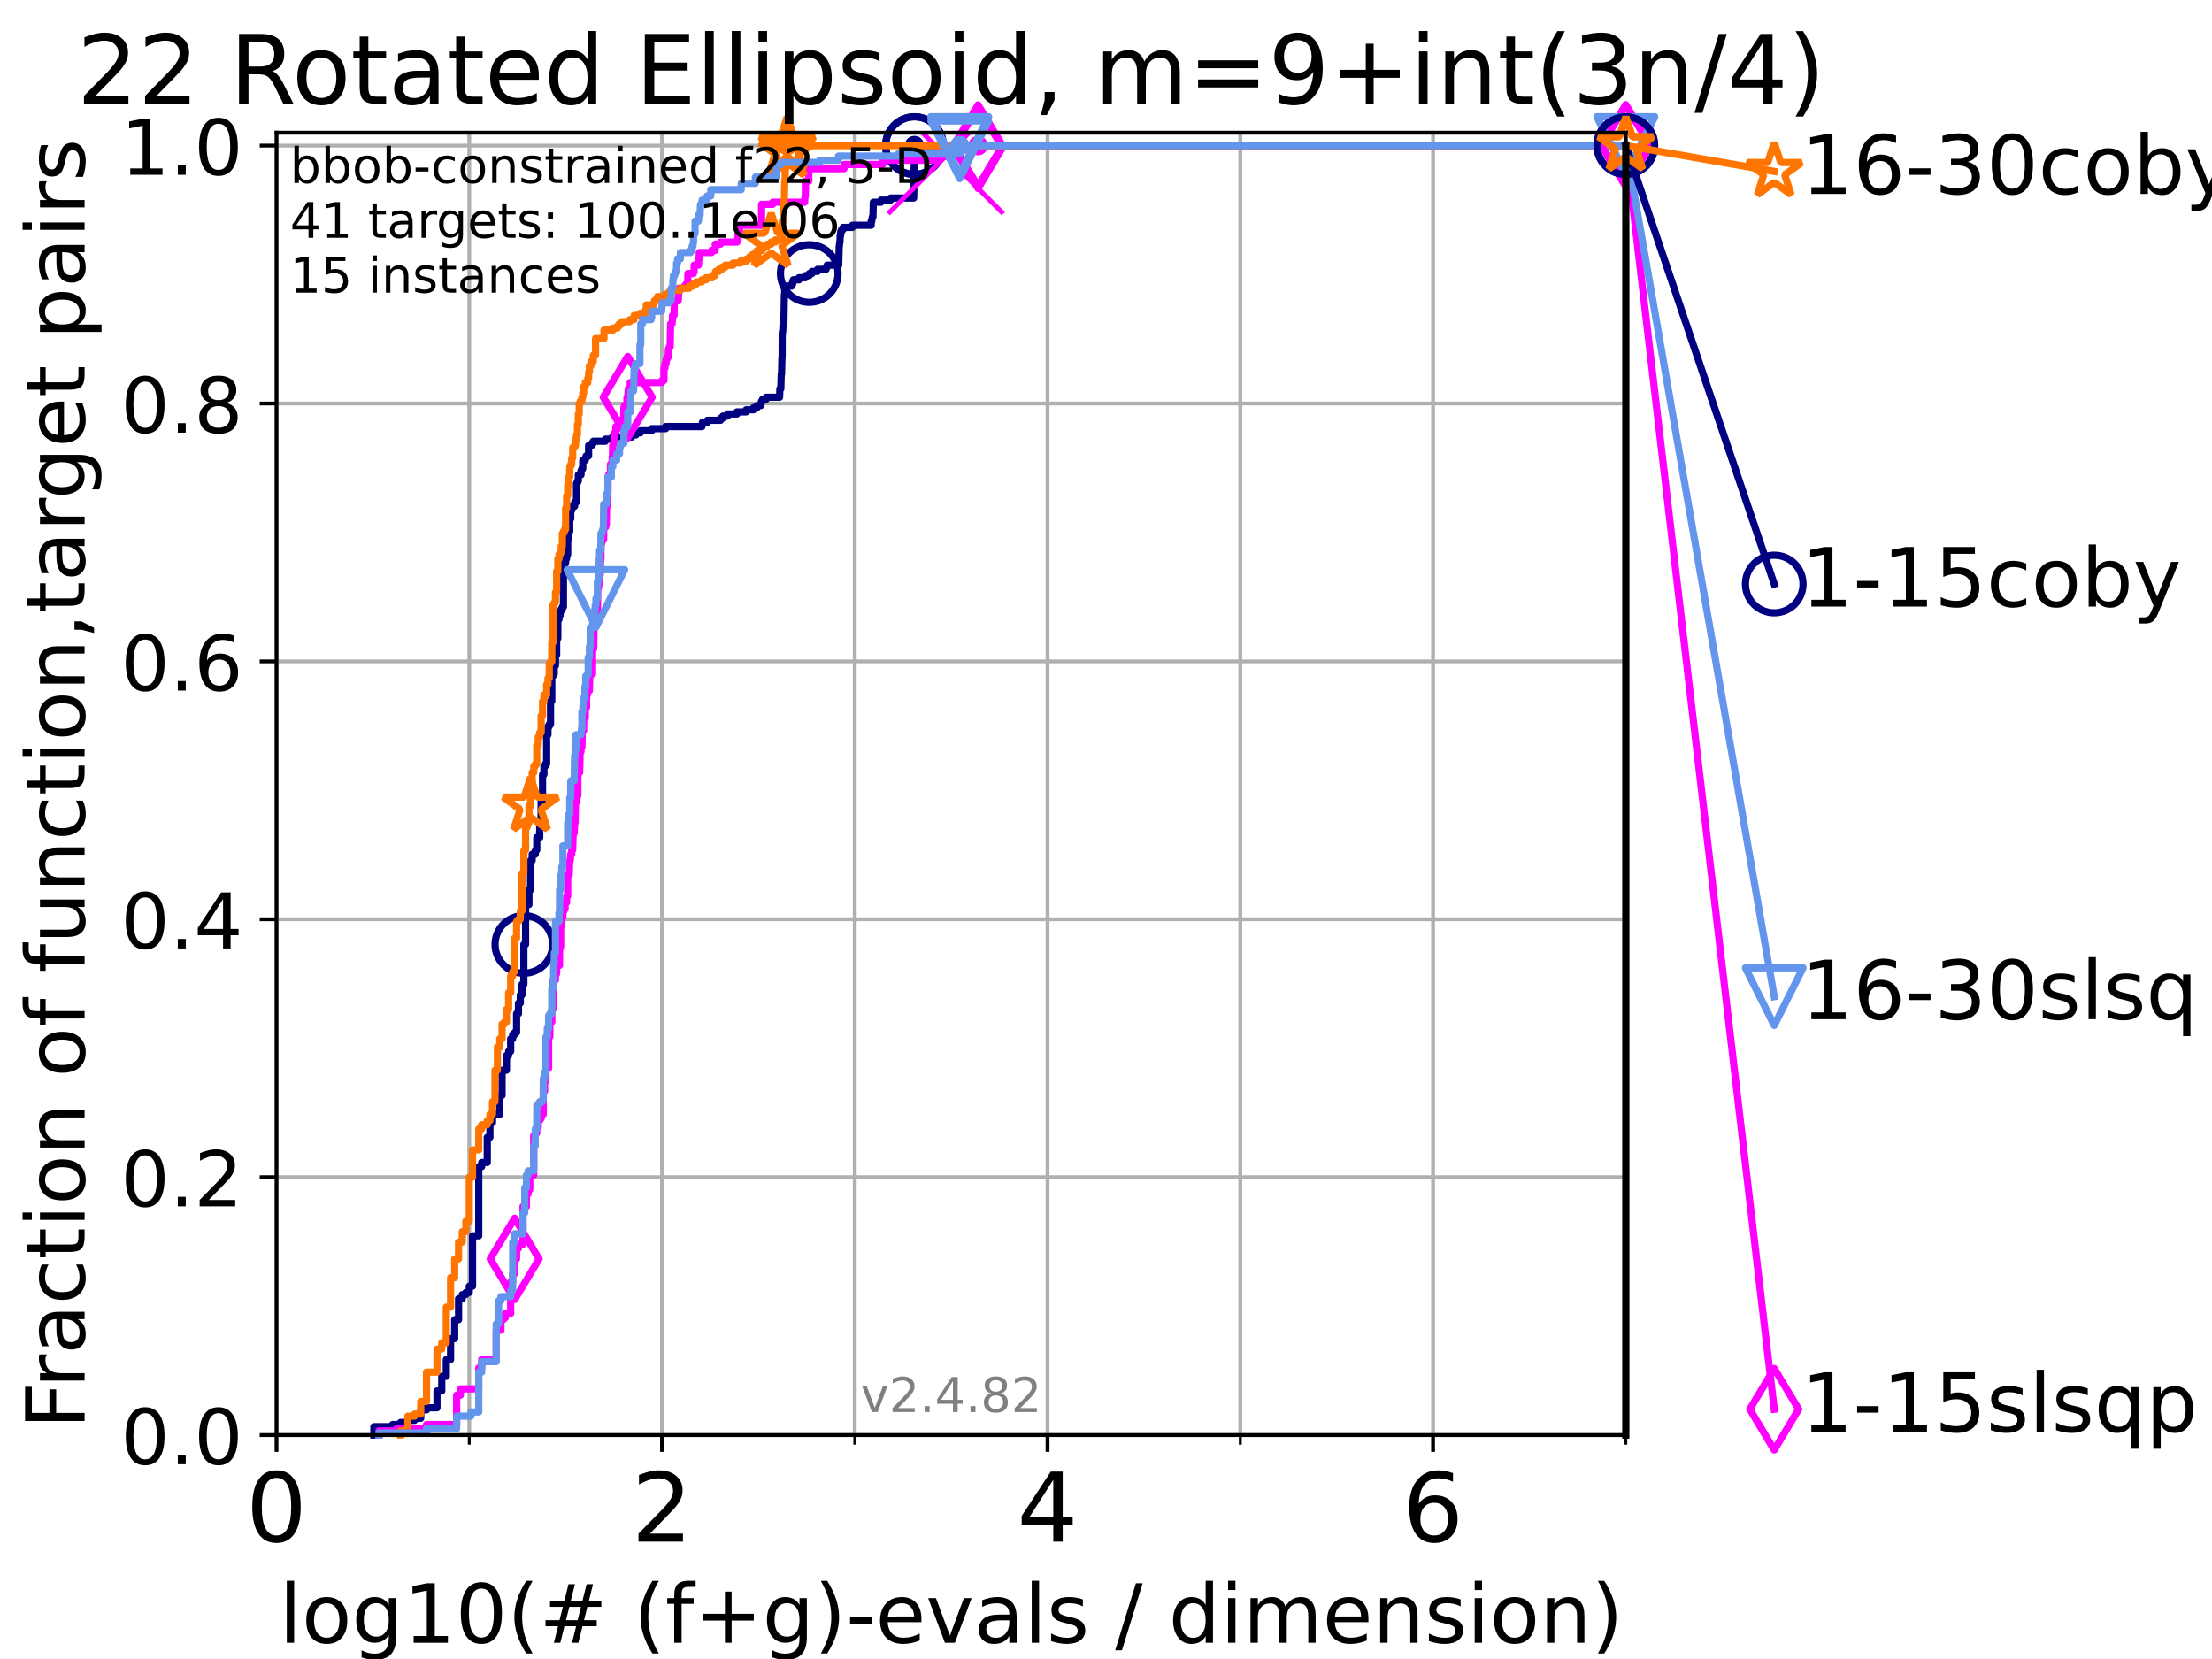 <?xml version="1.0" encoding="utf-8" standalone="no"?>
<!DOCTYPE svg PUBLIC "-//W3C//DTD SVG 1.1//EN"
  "http://www.w3.org/Graphics/SVG/1.1/DTD/svg11.dtd">
<!-- Created with matplotlib (https://matplotlib.org/) -->
<svg height="345.6pt" version="1.1" viewBox="0 0 460.8 345.6" width="460.8pt" xmlns="http://www.w3.org/2000/svg" xmlns:xlink="http://www.w3.org/1999/xlink">
 <defs>
  <style type="text/css">*{stroke-linecap:butt;stroke-linejoin:round;}</style>
 </defs>
 <g id="figure_1">
  <g id="patch_1">
   <path d="M 0 345.6 
L 460.8 345.6 
L 460.8 0 
L 0 0 
z
" style="fill:#ffffff;"/>
  </g>
  <g id="axes_1">
   <g id="patch_2">
    <path d="M 57.6 298.944 
L 338.688 298.944 
L 338.688 27.648 
L 57.6 27.648 
z
" style="fill:#ffffff;"/>
   </g>
   <g id="matplotlib.axis_1">
    <g id="xtick_1">
     <g id="line2d_1">
      <path clip-path="url(#pb4ef3ef8cf)" d="M 57.6 298.944 
L 57.6 27.648 
" style="fill:none;stroke:#b0b0b0;stroke-linecap:square;stroke-width:0.8;"/>
     </g>
     <g id="line2d_2">
      <defs>
       <path d="M 0 0 
L 0 3.5 
" id="m03a4d65f66" style="stroke:#000000;stroke-width:0.8;"/>
      </defs>
      <g>
       <use style="stroke:#000000;stroke-width:0.8;" x="57.6" xlink:href="#m03a4d65f66" y="298.944"/>
      </g>
     </g>
     <g id="text_1">
      <!-- 0 -->
      <g transform="translate(51.237 321.141)scale(0.2 -0.2)">
       <defs>
        <path d="M 31.781 66.406 
Q 24.172 66.406 20.328 58.906 
Q 16.5 51.422 16.5 36.375 
Q 16.5 21.391 20.328 13.891 
Q 24.172 6.391 31.781 6.391 
Q 39.453 6.391 43.281 13.891 
Q 47.125 21.391 47.125 36.375 
Q 47.125 51.422 43.281 58.906 
Q 39.453 66.406 31.781 66.406 
z
M 31.781 74.219 
Q 44.047 74.219 50.516 64.516 
Q 56.984 54.828 56.984 36.375 
Q 56.984 17.969 50.516 8.266 
Q 44.047 -1.422 31.781 -1.422 
Q 19.531 -1.422 13.062 8.266 
Q 6.594 17.969 6.594 36.375 
Q 6.594 54.828 13.062 64.516 
Q 19.531 74.219 31.781 74.219 
z
" id="DejaVuSans-48"/>
       </defs>
       <use xlink:href="#DejaVuSans-48"/>
      </g>
     </g>
    </g>
    <g id="xtick_2">
     <g id="line2d_3">
      <path clip-path="url(#pb4ef3ef8cf)" d="M 137.911 298.944 
L 137.911 27.648 
" style="fill:none;stroke:#b0b0b0;stroke-linecap:square;stroke-width:0.8;"/>
     </g>
     <g id="line2d_4">
      <g>
       <use style="stroke:#000000;stroke-width:0.8;" x="137.911" xlink:href="#m03a4d65f66" y="298.944"/>
      </g>
     </g>
     <g id="text_2">
      <!-- 2 -->
      <g transform="translate(131.548 321.141)scale(0.2 -0.2)">
       <defs>
        <path d="M 19.188 8.297 
L 53.609 8.297 
L 53.609 0 
L 7.328 0 
L 7.328 8.297 
Q 12.938 14.109 22.625 23.891 
Q 32.328 33.688 34.812 36.531 
Q 39.547 41.844 41.422 45.531 
Q 43.312 49.219 43.312 52.781 
Q 43.312 58.594 39.234 62.25 
Q 35.156 65.922 28.609 65.922 
Q 23.969 65.922 18.812 64.312 
Q 13.672 62.703 7.812 59.422 
L 7.812 69.391 
Q 13.766 71.781 18.938 73 
Q 24.125 74.219 28.422 74.219 
Q 39.75 74.219 46.484 68.547 
Q 53.219 62.891 53.219 53.422 
Q 53.219 48.922 51.531 44.891 
Q 49.859 40.875 45.406 35.406 
Q 44.188 33.984 37.641 27.219 
Q 31.109 20.453 19.188 8.297 
z
" id="DejaVuSans-50"/>
       </defs>
       <use xlink:href="#DejaVuSans-50"/>
      </g>
     </g>
    </g>
    <g id="xtick_3">
     <g id="line2d_5">
      <path clip-path="url(#pb4ef3ef8cf)" d="M 218.222 298.944 
L 218.222 27.648 
" style="fill:none;stroke:#b0b0b0;stroke-linecap:square;stroke-width:0.8;"/>
     </g>
     <g id="line2d_6">
      <g>
       <use style="stroke:#000000;stroke-width:0.8;" x="218.222" xlink:href="#m03a4d65f66" y="298.944"/>
      </g>
     </g>
     <g id="text_3">
      <!-- 4 -->
      <g transform="translate(211.859 321.141)scale(0.2 -0.2)">
       <defs>
        <path d="M 37.797 64.312 
L 12.891 25.391 
L 37.797 25.391 
z
M 35.203 72.906 
L 47.609 72.906 
L 47.609 25.391 
L 58.016 25.391 
L 58.016 17.188 
L 47.609 17.188 
L 47.609 0 
L 37.797 0 
L 37.797 17.188 
L 4.891 17.188 
L 4.891 26.703 
z
" id="DejaVuSans-52"/>
       </defs>
       <use xlink:href="#DejaVuSans-52"/>
      </g>
     </g>
    </g>
    <g id="xtick_4">
     <g id="line2d_7">
      <path clip-path="url(#pb4ef3ef8cf)" d="M 298.533 298.944 
L 298.533 27.648 
" style="fill:none;stroke:#b0b0b0;stroke-linecap:square;stroke-width:0.8;"/>
     </g>
     <g id="line2d_8">
      <g>
       <use style="stroke:#000000;stroke-width:0.8;" x="298.533" xlink:href="#m03a4d65f66" y="298.944"/>
      </g>
     </g>
     <g id="text_4">
      <!-- 6 -->
      <g transform="translate(292.17 321.141)scale(0.2 -0.2)">
       <defs>
        <path d="M 33.016 40.375 
Q 26.375 40.375 22.484 35.828 
Q 18.609 31.297 18.609 23.391 
Q 18.609 15.531 22.484 10.953 
Q 26.375 6.391 33.016 6.391 
Q 39.656 6.391 43.531 10.953 
Q 47.406 15.531 47.406 23.391 
Q 47.406 31.297 43.531 35.828 
Q 39.656 40.375 33.016 40.375 
z
M 52.594 71.297 
L 52.594 62.312 
Q 48.875 64.062 45.094 64.984 
Q 41.312 65.922 37.594 65.922 
Q 27.828 65.922 22.672 59.328 
Q 17.531 52.734 16.797 39.406 
Q 19.672 43.656 24.016 45.922 
Q 28.375 48.188 33.594 48.188 
Q 44.578 48.188 50.953 41.516 
Q 57.328 34.859 57.328 23.391 
Q 57.328 12.156 50.688 5.359 
Q 44.047 -1.422 33.016 -1.422 
Q 20.359 -1.422 13.672 8.266 
Q 6.984 17.969 6.984 36.375 
Q 6.984 53.656 15.188 63.938 
Q 23.391 74.219 37.203 74.219 
Q 40.922 74.219 44.703 73.484 
Q 48.484 72.75 52.594 71.297 
z
" id="DejaVuSans-54"/>
       </defs>
       <use xlink:href="#DejaVuSans-54"/>
      </g>
     </g>
    </g>
    <g id="xtick_5">
     <g id="line2d_9">
      <path clip-path="url(#pb4ef3ef8cf)" d="M 97.755 298.944 
L 97.755 27.648 
" style="fill:none;stroke:#b0b0b0;stroke-linecap:square;stroke-width:0.8;"/>
     </g>
     <g id="line2d_10">
      <defs>
       <path d="M 0 0 
L 0 2 
" id="md2e01f4ca3" style="stroke:#000000;stroke-width:0.6;"/>
      </defs>
      <g>
       <use style="stroke:#000000;stroke-width:0.6;" x="97.755" xlink:href="#md2e01f4ca3" y="298.944"/>
      </g>
     </g>
    </g>
    <g id="xtick_6">
     <g id="line2d_11">
      <path clip-path="url(#pb4ef3ef8cf)" d="M 178.066 298.944 
L 178.066 27.648 
" style="fill:none;stroke:#b0b0b0;stroke-linecap:square;stroke-width:0.8;"/>
     </g>
     <g id="line2d_12">
      <g>
       <use style="stroke:#000000;stroke-width:0.6;" x="178.066" xlink:href="#md2e01f4ca3" y="298.944"/>
      </g>
     </g>
    </g>
    <g id="xtick_7">
     <g id="line2d_13">
      <path clip-path="url(#pb4ef3ef8cf)" d="M 258.377 298.944 
L 258.377 27.648 
" style="fill:none;stroke:#b0b0b0;stroke-linecap:square;stroke-width:0.8;"/>
     </g>
     <g id="line2d_14">
      <g>
       <use style="stroke:#000000;stroke-width:0.6;" x="258.377" xlink:href="#md2e01f4ca3" y="298.944"/>
      </g>
     </g>
    </g>
    <g id="xtick_8">
     <g id="line2d_15">
      <path clip-path="url(#pb4ef3ef8cf)" d="M 338.688 298.944 
L 338.688 27.648 
" style="fill:none;stroke:#b0b0b0;stroke-linecap:square;stroke-width:0.8;"/>
     </g>
     <g id="line2d_16">
      <g>
       <use style="stroke:#000000;stroke-width:0.6;" x="338.688" xlink:href="#md2e01f4ca3" y="298.944"/>
      </g>
     </g>
    </g>
    <g id="text_5">
     <!-- log10(# (f+g)-evals / dimension) -->
     <g transform="translate(58.145 342.218)scale(0.17 -0.17)">
      <defs>
       <path d="M 9.422 75.984 
L 18.406 75.984 
L 18.406 0 
L 9.422 0 
z
" id="DejaVuSans-108"/>
       <path d="M 30.609 48.391 
Q 23.391 48.391 19.188 42.75 
Q 14.984 37.109 14.984 27.297 
Q 14.984 17.484 19.156 11.844 
Q 23.344 6.203 30.609 6.203 
Q 37.797 6.203 41.984 11.859 
Q 46.188 17.531 46.188 27.297 
Q 46.188 37.016 41.984 42.703 
Q 37.797 48.391 30.609 48.391 
z
M 30.609 56 
Q 42.328 56 49.016 48.375 
Q 55.719 40.766 55.719 27.297 
Q 55.719 13.875 49.016 6.219 
Q 42.328 -1.422 30.609 -1.422 
Q 18.844 -1.422 12.172 6.219 
Q 5.516 13.875 5.516 27.297 
Q 5.516 40.766 12.172 48.375 
Q 18.844 56 30.609 56 
z
" id="DejaVuSans-111"/>
       <path d="M 45.406 27.984 
Q 45.406 37.75 41.375 43.109 
Q 37.359 48.484 30.078 48.484 
Q 22.859 48.484 18.828 43.109 
Q 14.797 37.75 14.797 27.984 
Q 14.797 18.266 18.828 12.891 
Q 22.859 7.516 30.078 7.516 
Q 37.359 7.516 41.375 12.891 
Q 45.406 18.266 45.406 27.984 
z
M 54.391 6.781 
Q 54.391 -7.172 48.188 -13.984 
Q 42 -20.797 29.203 -20.797 
Q 24.469 -20.797 20.266 -20.094 
Q 16.062 -19.391 12.109 -17.922 
L 12.109 -9.188 
Q 16.062 -11.328 19.922 -12.344 
Q 23.781 -13.375 27.781 -13.375 
Q 36.625 -13.375 41.016 -8.766 
Q 45.406 -4.156 45.406 5.172 
L 45.406 9.625 
Q 42.625 4.781 38.281 2.391 
Q 33.938 0 27.875 0 
Q 17.828 0 11.672 7.656 
Q 5.516 15.328 5.516 27.984 
Q 5.516 40.672 11.672 48.328 
Q 17.828 56 27.875 56 
Q 33.938 56 38.281 53.609 
Q 42.625 51.219 45.406 46.391 
L 45.406 54.688 
L 54.391 54.688 
z
" id="DejaVuSans-103"/>
       <path d="M 12.406 8.297 
L 28.516 8.297 
L 28.516 63.922 
L 10.984 60.406 
L 10.984 69.391 
L 28.422 72.906 
L 38.281 72.906 
L 38.281 8.297 
L 54.391 8.297 
L 54.391 0 
L 12.406 0 
z
" id="DejaVuSans-49"/>
       <path d="M 31 75.875 
Q 24.469 64.656 21.281 53.656 
Q 18.109 42.672 18.109 31.391 
Q 18.109 20.125 21.312 9.062 
Q 24.516 -2 31 -13.188 
L 23.188 -13.188 
Q 15.875 -1.703 12.234 9.375 
Q 8.594 20.453 8.594 31.391 
Q 8.594 42.281 12.203 53.312 
Q 15.828 64.359 23.188 75.875 
z
" id="DejaVuSans-40"/>
       <path d="M 51.125 44 
L 36.922 44 
L 32.812 27.688 
L 47.125 27.688 
z
M 43.797 71.781 
L 38.719 51.516 
L 52.984 51.516 
L 58.109 71.781 
L 65.922 71.781 
L 60.891 51.516 
L 76.125 51.516 
L 76.125 44 
L 58.984 44 
L 54.984 27.688 
L 70.516 27.688 
L 70.516 20.219 
L 53.078 20.219 
L 48 0 
L 40.188 0 
L 45.219 20.219 
L 30.906 20.219 
L 25.875 0 
L 18.016 0 
L 23.094 20.219 
L 7.719 20.219 
L 7.719 27.688 
L 24.906 27.688 
L 29 44 
L 13.281 44 
L 13.281 51.516 
L 30.906 51.516 
L 35.891 71.781 
z
" id="DejaVuSans-35"/>
       <path id="DejaVuSans-32"/>
       <path d="M 37.109 75.984 
L 37.109 68.5 
L 28.516 68.5 
Q 23.688 68.5 21.797 66.547 
Q 19.922 64.594 19.922 59.516 
L 19.922 54.688 
L 34.719 54.688 
L 34.719 47.703 
L 19.922 47.703 
L 19.922 0 
L 10.891 0 
L 10.891 47.703 
L 2.297 47.703 
L 2.297 54.688 
L 10.891 54.688 
L 10.891 58.5 
Q 10.891 67.625 15.141 71.797 
Q 19.391 75.984 28.609 75.984 
z
" id="DejaVuSans-102"/>
       <path d="M 46 62.703 
L 46 35.5 
L 73.188 35.5 
L 73.188 27.203 
L 46 27.203 
L 46 0 
L 37.797 0 
L 37.797 27.203 
L 10.594 27.203 
L 10.594 35.5 
L 37.797 35.5 
L 37.797 62.703 
z
" id="DejaVuSans-43"/>
       <path d="M 8.016 75.875 
L 15.828 75.875 
Q 23.141 64.359 26.781 53.312 
Q 30.422 42.281 30.422 31.391 
Q 30.422 20.453 26.781 9.375 
Q 23.141 -1.703 15.828 -13.188 
L 8.016 -13.188 
Q 14.5 -2 17.703 9.062 
Q 20.906 20.125 20.906 31.391 
Q 20.906 42.672 17.703 53.656 
Q 14.5 64.656 8.016 75.875 
z
" id="DejaVuSans-41"/>
       <path d="M 4.891 31.391 
L 31.203 31.391 
L 31.203 23.391 
L 4.891 23.391 
z
" id="DejaVuSans-45"/>
       <path d="M 56.203 29.594 
L 56.203 25.203 
L 14.891 25.203 
Q 15.484 15.922 20.484 11.062 
Q 25.484 6.203 34.422 6.203 
Q 39.594 6.203 44.453 7.469 
Q 49.312 8.734 54.109 11.281 
L 54.109 2.781 
Q 49.266 0.734 44.188 -0.344 
Q 39.109 -1.422 33.891 -1.422 
Q 20.797 -1.422 13.156 6.188 
Q 5.516 13.812 5.516 26.812 
Q 5.516 40.234 12.766 48.109 
Q 20.016 56 32.328 56 
Q 43.359 56 49.781 48.891 
Q 56.203 41.797 56.203 29.594 
z
M 47.219 32.234 
Q 47.125 39.594 43.094 43.984 
Q 39.062 48.391 32.422 48.391 
Q 24.906 48.391 20.391 44.141 
Q 15.875 39.891 15.188 32.172 
z
" id="DejaVuSans-101"/>
       <path d="M 2.984 54.688 
L 12.5 54.688 
L 29.594 8.797 
L 46.688 54.688 
L 56.203 54.688 
L 35.688 0 
L 23.484 0 
z
" id="DejaVuSans-118"/>
       <path d="M 34.281 27.484 
Q 23.391 27.484 19.188 25 
Q 14.984 22.516 14.984 16.5 
Q 14.984 11.719 18.141 8.906 
Q 21.297 6.109 26.703 6.109 
Q 34.188 6.109 38.703 11.406 
Q 43.219 16.703 43.219 25.484 
L 43.219 27.484 
z
M 52.203 31.203 
L 52.203 0 
L 43.219 0 
L 43.219 8.297 
Q 40.141 3.328 35.547 0.953 
Q 30.953 -1.422 24.312 -1.422 
Q 15.922 -1.422 10.953 3.297 
Q 6 8.016 6 15.922 
Q 6 25.141 12.172 29.828 
Q 18.359 34.516 30.609 34.516 
L 43.219 34.516 
L 43.219 35.406 
Q 43.219 41.609 39.141 45 
Q 35.062 48.391 27.688 48.391 
Q 23 48.391 18.547 47.266 
Q 14.109 46.141 10.016 43.891 
L 10.016 52.203 
Q 14.938 54.109 19.578 55.047 
Q 24.219 56 28.609 56 
Q 40.484 56 46.344 49.844 
Q 52.203 43.703 52.203 31.203 
z
" id="DejaVuSans-97"/>
       <path d="M 44.281 53.078 
L 44.281 44.578 
Q 40.484 46.531 36.375 47.5 
Q 32.281 48.484 27.875 48.484 
Q 21.188 48.484 17.844 46.438 
Q 14.5 44.391 14.5 40.281 
Q 14.5 37.156 16.891 35.375 
Q 19.281 33.594 26.516 31.984 
L 29.594 31.297 
Q 39.156 29.25 43.188 25.516 
Q 47.219 21.781 47.219 15.094 
Q 47.219 7.469 41.188 3.016 
Q 35.156 -1.422 24.609 -1.422 
Q 20.219 -1.422 15.453 -0.562 
Q 10.688 0.297 5.422 2 
L 5.422 11.281 
Q 10.406 8.688 15.234 7.391 
Q 20.062 6.109 24.812 6.109 
Q 31.156 6.109 34.562 8.281 
Q 37.984 10.453 37.984 14.406 
Q 37.984 18.062 35.516 20.016 
Q 33.062 21.969 24.703 23.781 
L 21.578 24.516 
Q 13.234 26.266 9.516 29.906 
Q 5.812 33.547 5.812 39.891 
Q 5.812 47.609 11.281 51.797 
Q 16.75 56 26.812 56 
Q 31.781 56 36.172 55.266 
Q 40.578 54.547 44.281 53.078 
z
" id="DejaVuSans-115"/>
       <path d="M 25.391 72.906 
L 33.688 72.906 
L 8.297 -9.281 
L 0 -9.281 
z
" id="DejaVuSans-47"/>
       <path d="M 45.406 46.391 
L 45.406 75.984 
L 54.391 75.984 
L 54.391 0 
L 45.406 0 
L 45.406 8.203 
Q 42.578 3.328 38.25 0.953 
Q 33.938 -1.422 27.875 -1.422 
Q 17.969 -1.422 11.734 6.484 
Q 5.516 14.406 5.516 27.297 
Q 5.516 40.188 11.734 48.094 
Q 17.969 56 27.875 56 
Q 33.938 56 38.25 53.625 
Q 42.578 51.266 45.406 46.391 
z
M 14.797 27.297 
Q 14.797 17.391 18.875 11.75 
Q 22.953 6.109 30.078 6.109 
Q 37.203 6.109 41.297 11.75 
Q 45.406 17.391 45.406 27.297 
Q 45.406 37.203 41.297 42.844 
Q 37.203 48.484 30.078 48.484 
Q 22.953 48.484 18.875 42.844 
Q 14.797 37.203 14.797 27.297 
z
" id="DejaVuSans-100"/>
       <path d="M 9.422 54.688 
L 18.406 54.688 
L 18.406 0 
L 9.422 0 
z
M 9.422 75.984 
L 18.406 75.984 
L 18.406 64.594 
L 9.422 64.594 
z
" id="DejaVuSans-105"/>
       <path d="M 52 44.188 
Q 55.375 50.25 60.062 53.125 
Q 64.75 56 71.094 56 
Q 79.641 56 84.281 50.016 
Q 88.922 44.047 88.922 33.016 
L 88.922 0 
L 79.891 0 
L 79.891 32.719 
Q 79.891 40.578 77.094 44.375 
Q 74.312 48.188 68.609 48.188 
Q 61.625 48.188 57.562 43.547 
Q 53.516 38.922 53.516 30.906 
L 53.516 0 
L 44.484 0 
L 44.484 32.719 
Q 44.484 40.625 41.703 44.406 
Q 38.922 48.188 33.109 48.188 
Q 26.219 48.188 22.156 43.531 
Q 18.109 38.875 18.109 30.906 
L 18.109 0 
L 9.078 0 
L 9.078 54.688 
L 18.109 54.688 
L 18.109 46.188 
Q 21.188 51.219 25.484 53.609 
Q 29.781 56 35.688 56 
Q 41.656 56 45.828 52.969 
Q 50 49.953 52 44.188 
z
" id="DejaVuSans-109"/>
       <path d="M 54.891 33.016 
L 54.891 0 
L 45.906 0 
L 45.906 32.719 
Q 45.906 40.484 42.875 44.328 
Q 39.844 48.188 33.797 48.188 
Q 26.516 48.188 22.312 43.547 
Q 18.109 38.922 18.109 30.906 
L 18.109 0 
L 9.078 0 
L 9.078 54.688 
L 18.109 54.688 
L 18.109 46.188 
Q 21.344 51.125 25.703 53.562 
Q 30.078 56 35.797 56 
Q 45.219 56 50.047 50.172 
Q 54.891 44.344 54.891 33.016 
z
" id="DejaVuSans-110"/>
      </defs>
      <use xlink:href="#DejaVuSans-108"/>
      <use x="27.783" xlink:href="#DejaVuSans-111"/>
      <use x="88.965" xlink:href="#DejaVuSans-103"/>
      <use x="152.441" xlink:href="#DejaVuSans-49"/>
      <use x="216.064" xlink:href="#DejaVuSans-48"/>
      <use x="279.688" xlink:href="#DejaVuSans-40"/>
      <use x="318.701" xlink:href="#DejaVuSans-35"/>
      <use x="402.49" xlink:href="#DejaVuSans-32"/>
      <use x="434.277" xlink:href="#DejaVuSans-40"/>
      <use x="473.291" xlink:href="#DejaVuSans-102"/>
      <use x="508.496" xlink:href="#DejaVuSans-43"/>
      <use x="592.285" xlink:href="#DejaVuSans-103"/>
      <use x="655.762" xlink:href="#DejaVuSans-41"/>
      <use x="694.775" xlink:href="#DejaVuSans-45"/>
      <use x="730.859" xlink:href="#DejaVuSans-101"/>
      <use x="792.383" xlink:href="#DejaVuSans-118"/>
      <use x="851.562" xlink:href="#DejaVuSans-97"/>
      <use x="912.842" xlink:href="#DejaVuSans-108"/>
      <use x="940.625" xlink:href="#DejaVuSans-115"/>
      <use x="992.725" xlink:href="#DejaVuSans-32"/>
      <use x="1024.512" xlink:href="#DejaVuSans-47"/>
      <use x="1058.203" xlink:href="#DejaVuSans-32"/>
      <use x="1089.99" xlink:href="#DejaVuSans-100"/>
      <use x="1153.467" xlink:href="#DejaVuSans-105"/>
      <use x="1181.25" xlink:href="#DejaVuSans-109"/>
      <use x="1278.662" xlink:href="#DejaVuSans-101"/>
      <use x="1340.186" xlink:href="#DejaVuSans-110"/>
      <use x="1403.564" xlink:href="#DejaVuSans-115"/>
      <use x="1455.664" xlink:href="#DejaVuSans-105"/>
      <use x="1483.447" xlink:href="#DejaVuSans-111"/>
      <use x="1544.629" xlink:href="#DejaVuSans-110"/>
      <use x="1608.008" xlink:href="#DejaVuSans-41"/>
     </g>
    </g>
   </g>
   <g id="matplotlib.axis_2">
    <g id="ytick_1">
     <g id="line2d_17">
      <path clip-path="url(#pb4ef3ef8cf)" d="M 57.6 298.944 
L 338.688 298.944 
" style="fill:none;stroke:#b0b0b0;stroke-linecap:square;stroke-width:0.8;"/>
     </g>
     <g id="line2d_18">
      <defs>
       <path d="M 0 0 
L -3.5 0 
" id="mf1d97aa148" style="stroke:#000000;stroke-width:0.8;"/>
      </defs>
      <g>
       <use style="stroke:#000000;stroke-width:0.8;" x="57.6" xlink:href="#mf1d97aa148" y="298.944"/>
      </g>
     </g>
     <g id="text_6">
      <!-- 0.0 -->
      <g transform="translate(25.155 305.023)scale(0.16 -0.16)">
       <defs>
        <path d="M 10.688 12.406 
L 21 12.406 
L 21 0 
L 10.688 0 
z
" id="DejaVuSans-46"/>
       </defs>
       <use xlink:href="#DejaVuSans-48"/>
       <use x="63.623" xlink:href="#DejaVuSans-46"/>
       <use x="95.41" xlink:href="#DejaVuSans-48"/>
      </g>
     </g>
    </g>
    <g id="ytick_2">
     <g id="line2d_19">
      <path clip-path="url(#pb4ef3ef8cf)" d="M 57.6 245.222 
L 338.688 245.222 
" style="fill:none;stroke:#b0b0b0;stroke-linecap:square;stroke-width:0.8;"/>
     </g>
     <g id="line2d_20">
      <g>
       <use style="stroke:#000000;stroke-width:0.8;" x="57.6" xlink:href="#mf1d97aa148" y="245.222"/>
      </g>
     </g>
     <g id="text_7">
      <!-- 0.2 -->
      <g transform="translate(25.155 251.301)scale(0.16 -0.16)">
       <use xlink:href="#DejaVuSans-48"/>
       <use x="63.623" xlink:href="#DejaVuSans-46"/>
       <use x="95.41" xlink:href="#DejaVuSans-50"/>
      </g>
     </g>
    </g>
    <g id="ytick_3">
     <g id="line2d_21">
      <path clip-path="url(#pb4ef3ef8cf)" d="M 57.6 191.5 
L 338.688 191.5 
" style="fill:none;stroke:#b0b0b0;stroke-linecap:square;stroke-width:0.8;"/>
     </g>
     <g id="line2d_22">
      <g>
       <use style="stroke:#000000;stroke-width:0.8;" x="57.6" xlink:href="#mf1d97aa148" y="191.5"/>
      </g>
     </g>
     <g id="text_8">
      <!-- 0.4 -->
      <g transform="translate(25.155 197.579)scale(0.16 -0.16)">
       <use xlink:href="#DejaVuSans-48"/>
       <use x="63.623" xlink:href="#DejaVuSans-46"/>
       <use x="95.41" xlink:href="#DejaVuSans-52"/>
      </g>
     </g>
    </g>
    <g id="ytick_4">
     <g id="line2d_23">
      <path clip-path="url(#pb4ef3ef8cf)" d="M 57.6 137.778 
L 338.688 137.778 
" style="fill:none;stroke:#b0b0b0;stroke-linecap:square;stroke-width:0.8;"/>
     </g>
     <g id="line2d_24">
      <g>
       <use style="stroke:#000000;stroke-width:0.8;" x="57.6" xlink:href="#mf1d97aa148" y="137.778"/>
      </g>
     </g>
     <g id="text_9">
      <!-- 0.6 -->
      <g transform="translate(25.155 143.857)scale(0.16 -0.16)">
       <use xlink:href="#DejaVuSans-48"/>
       <use x="63.623" xlink:href="#DejaVuSans-46"/>
       <use x="95.41" xlink:href="#DejaVuSans-54"/>
      </g>
     </g>
    </g>
    <g id="ytick_5">
     <g id="line2d_25">
      <path clip-path="url(#pb4ef3ef8cf)" d="M 57.6 84.056 
L 338.688 84.056 
" style="fill:none;stroke:#b0b0b0;stroke-linecap:square;stroke-width:0.8;"/>
     </g>
     <g id="line2d_26">
      <g>
       <use style="stroke:#000000;stroke-width:0.8;" x="57.6" xlink:href="#mf1d97aa148" y="84.056"/>
      </g>
     </g>
     <g id="text_10">
      <!-- 0.8 -->
      <g transform="translate(25.155 90.135)scale(0.16 -0.16)">
       <defs>
        <path d="M 31.781 34.625 
Q 24.75 34.625 20.719 30.859 
Q 16.703 27.094 16.703 20.516 
Q 16.703 13.922 20.719 10.156 
Q 24.75 6.391 31.781 6.391 
Q 38.812 6.391 42.859 10.172 
Q 46.922 13.969 46.922 20.516 
Q 46.922 27.094 42.891 30.859 
Q 38.875 34.625 31.781 34.625 
z
M 21.922 38.812 
Q 15.578 40.375 12.031 44.719 
Q 8.5 49.078 8.5 55.328 
Q 8.5 64.062 14.719 69.141 
Q 20.953 74.219 31.781 74.219 
Q 42.672 74.219 48.875 69.141 
Q 55.078 64.062 55.078 55.328 
Q 55.078 49.078 51.531 44.719 
Q 48 40.375 41.703 38.812 
Q 48.828 37.156 52.797 32.312 
Q 56.781 27.484 56.781 20.516 
Q 56.781 9.906 50.312 4.234 
Q 43.844 -1.422 31.781 -1.422 
Q 19.734 -1.422 13.25 4.234 
Q 6.781 9.906 6.781 20.516 
Q 6.781 27.484 10.781 32.312 
Q 14.797 37.156 21.922 38.812 
z
M 18.312 54.391 
Q 18.312 48.734 21.844 45.562 
Q 25.391 42.391 31.781 42.391 
Q 38.141 42.391 41.719 45.562 
Q 45.312 48.734 45.312 54.391 
Q 45.312 60.062 41.719 63.234 
Q 38.141 66.406 31.781 66.406 
Q 25.391 66.406 21.844 63.234 
Q 18.312 60.062 18.312 54.391 
z
" id="DejaVuSans-56"/>
       </defs>
       <use xlink:href="#DejaVuSans-48"/>
       <use x="63.623" xlink:href="#DejaVuSans-46"/>
       <use x="95.41" xlink:href="#DejaVuSans-56"/>
      </g>
     </g>
    </g>
    <g id="ytick_6">
     <g id="line2d_27">
      <path clip-path="url(#pb4ef3ef8cf)" d="M 57.6 30.334 
L 338.688 30.334 
" style="fill:none;stroke:#b0b0b0;stroke-linecap:square;stroke-width:0.8;"/>
     </g>
     <g id="line2d_28">
      <g>
       <use style="stroke:#000000;stroke-width:0.8;" x="57.6" xlink:href="#mf1d97aa148" y="30.334"/>
      </g>
     </g>
     <g id="text_11">
      <!-- 1.0 -->
      <g transform="translate(25.155 36.413)scale(0.16 -0.16)">
       <use xlink:href="#DejaVuSans-49"/>
       <use x="63.623" xlink:href="#DejaVuSans-46"/>
       <use x="95.41" xlink:href="#DejaVuSans-48"/>
      </g>
     </g>
    </g>
    <g id="text_12">
     <!-- Fraction of function,target pairs -->
     <g transform="translate(17.62 297.681)rotate(-90)scale(0.17 -0.17)">
      <defs>
       <path d="M 9.812 72.906 
L 51.703 72.906 
L 51.703 64.594 
L 19.672 64.594 
L 19.672 43.109 
L 48.578 43.109 
L 48.578 34.812 
L 19.672 34.812 
L 19.672 0 
L 9.812 0 
z
" id="DejaVuSans-70"/>
       <path d="M 41.109 46.297 
Q 39.594 47.172 37.812 47.578 
Q 36.031 48 33.891 48 
Q 26.266 48 22.188 43.047 
Q 18.109 38.094 18.109 28.812 
L 18.109 0 
L 9.078 0 
L 9.078 54.688 
L 18.109 54.688 
L 18.109 46.188 
Q 20.953 51.172 25.484 53.578 
Q 30.031 56 36.531 56 
Q 37.453 56 38.578 55.875 
Q 39.703 55.766 41.062 55.516 
z
" id="DejaVuSans-114"/>
       <path d="M 48.781 52.594 
L 48.781 44.188 
Q 44.969 46.297 41.141 47.344 
Q 37.312 48.391 33.406 48.391 
Q 24.656 48.391 19.812 42.844 
Q 14.984 37.312 14.984 27.297 
Q 14.984 17.281 19.812 11.734 
Q 24.656 6.203 33.406 6.203 
Q 37.312 6.203 41.141 7.25 
Q 44.969 8.297 48.781 10.406 
L 48.781 2.094 
Q 45.016 0.344 40.984 -0.531 
Q 36.969 -1.422 32.422 -1.422 
Q 20.062 -1.422 12.781 6.344 
Q 5.516 14.109 5.516 27.297 
Q 5.516 40.672 12.859 48.328 
Q 20.219 56 33.016 56 
Q 37.156 56 41.109 55.141 
Q 45.062 54.297 48.781 52.594 
z
" id="DejaVuSans-99"/>
       <path d="M 18.312 70.219 
L 18.312 54.688 
L 36.812 54.688 
L 36.812 47.703 
L 18.312 47.703 
L 18.312 18.016 
Q 18.312 11.328 20.141 9.422 
Q 21.969 7.516 27.594 7.516 
L 36.812 7.516 
L 36.812 0 
L 27.594 0 
Q 17.188 0 13.234 3.875 
Q 9.281 7.766 9.281 18.016 
L 9.281 47.703 
L 2.688 47.703 
L 2.688 54.688 
L 9.281 54.688 
L 9.281 70.219 
z
" id="DejaVuSans-116"/>
       <path d="M 8.5 21.578 
L 8.5 54.688 
L 17.484 54.688 
L 17.484 21.922 
Q 17.484 14.156 20.5 10.266 
Q 23.531 6.391 29.594 6.391 
Q 36.859 6.391 41.078 11.031 
Q 45.312 15.672 45.312 23.688 
L 45.312 54.688 
L 54.297 54.688 
L 54.297 0 
L 45.312 0 
L 45.312 8.406 
Q 42.047 3.422 37.719 1 
Q 33.406 -1.422 27.688 -1.422 
Q 18.266 -1.422 13.375 4.438 
Q 8.5 10.297 8.5 21.578 
z
M 31.109 56 
z
" id="DejaVuSans-117"/>
       <path d="M 11.719 12.406 
L 22.016 12.406 
L 22.016 4 
L 14.016 -11.625 
L 7.719 -11.625 
L 11.719 4 
z
" id="DejaVuSans-44"/>
       <path d="M 18.109 8.203 
L 18.109 -20.797 
L 9.078 -20.797 
L 9.078 54.688 
L 18.109 54.688 
L 18.109 46.391 
Q 20.953 51.266 25.266 53.625 
Q 29.594 56 35.594 56 
Q 45.562 56 51.781 48.094 
Q 58.016 40.188 58.016 27.297 
Q 58.016 14.406 51.781 6.484 
Q 45.562 -1.422 35.594 -1.422 
Q 29.594 -1.422 25.266 0.953 
Q 20.953 3.328 18.109 8.203 
z
M 48.688 27.297 
Q 48.688 37.203 44.609 42.844 
Q 40.531 48.484 33.406 48.484 
Q 26.266 48.484 22.188 42.844 
Q 18.109 37.203 18.109 27.297 
Q 18.109 17.391 22.188 11.75 
Q 26.266 6.109 33.406 6.109 
Q 40.531 6.109 44.609 11.75 
Q 48.688 17.391 48.688 27.297 
z
" id="DejaVuSans-112"/>
      </defs>
      <use xlink:href="#DejaVuSans-70"/>
      <use x="50.27" xlink:href="#DejaVuSans-114"/>
      <use x="91.383" xlink:href="#DejaVuSans-97"/>
      <use x="152.662" xlink:href="#DejaVuSans-99"/>
      <use x="207.643" xlink:href="#DejaVuSans-116"/>
      <use x="246.852" xlink:href="#DejaVuSans-105"/>
      <use x="274.635" xlink:href="#DejaVuSans-111"/>
      <use x="335.816" xlink:href="#DejaVuSans-110"/>
      <use x="399.195" xlink:href="#DejaVuSans-32"/>
      <use x="430.982" xlink:href="#DejaVuSans-111"/>
      <use x="492.164" xlink:href="#DejaVuSans-102"/>
      <use x="527.369" xlink:href="#DejaVuSans-32"/>
      <use x="559.156" xlink:href="#DejaVuSans-102"/>
      <use x="594.361" xlink:href="#DejaVuSans-117"/>
      <use x="657.74" xlink:href="#DejaVuSans-110"/>
      <use x="721.119" xlink:href="#DejaVuSans-99"/>
      <use x="776.1" xlink:href="#DejaVuSans-116"/>
      <use x="815.309" xlink:href="#DejaVuSans-105"/>
      <use x="843.092" xlink:href="#DejaVuSans-111"/>
      <use x="904.273" xlink:href="#DejaVuSans-110"/>
      <use x="967.652" xlink:href="#DejaVuSans-44"/>
      <use x="999.439" xlink:href="#DejaVuSans-116"/>
      <use x="1038.648" xlink:href="#DejaVuSans-97"/>
      <use x="1099.928" xlink:href="#DejaVuSans-114"/>
      <use x="1139.291" xlink:href="#DejaVuSans-103"/>
      <use x="1202.768" xlink:href="#DejaVuSans-101"/>
      <use x="1264.291" xlink:href="#DejaVuSans-116"/>
      <use x="1303.5" xlink:href="#DejaVuSans-32"/>
      <use x="1335.287" xlink:href="#DejaVuSans-112"/>
      <use x="1398.764" xlink:href="#DejaVuSans-97"/>
      <use x="1460.043" xlink:href="#DejaVuSans-105"/>
      <use x="1487.826" xlink:href="#DejaVuSans-114"/>
      <use x="1528.939" xlink:href="#DejaVuSans-115"/>
     </g>
    </g>
   </g>
   <g id="line2d_29">
    <defs>
     <path d="M 0 1.5 
C 0.398 1.5 0.779 1.342 1.061 1.061 
C 1.342 0.779 1.5 0.398 1.5 0 
C 1.5 -0.398 1.342 -0.779 1.061 -1.061 
C 0.779 -1.342 0.398 -1.5 0 -1.5 
C -0.398 -1.5 -0.779 -1.342 -1.061 -1.061 
C -1.342 -0.779 -1.5 -0.398 -1.5 0 
C -1.5 0.398 -1.342 0.779 -1.061 1.061 
C -0.779 1.342 -0.398 1.5 0 1.5 
z
" id="m2af1e3010f" style="stroke:#000080;"/>
    </defs>
    <g>
     <use style="fill:#000080;stroke:#000080;" x="190.498" xlink:href="#m2af1e3010f" y="30.334"/>
     <use style="fill:#000080;stroke:#000080;" x="190.498" xlink:href="#m2af1e3010f" y="30.334"/>
    </g>
   </g>
   <g id="line2d_30">
    <path d="M 77.885 298.944 
L 77.885 297.197 
L 81.776 297.197 
L 81.776 296.76 
L 83.438 296.76 
L 83.438 296.323 
L 84.956 296.323 
L 84.956 295.887 
L 86.351 295.887 
L 86.351 295.45 
L 87.644 295.45 
L 87.644 293.703 
L 88.847 293.703 
L 88.847 293.266 
L 91.03 293.266 
L 91.03 289.772 
L 92.027 289.772 
L 92.027 286.715 
L 92.969 286.715 
L 92.969 283.22 
L 93.864 283.22 
L 93.864 278.853 
L 94.715 278.853 
L 94.715 274.922 
L 95.526 274.922 
L 95.526 270.554 
L 96.301 270.554 
L 96.301 269.681 
L 97.044 269.681 
L 97.044 269.244 
L 97.755 269.244 
L 97.755 267.934 
L 98.439 267.934 
L 98.439 257.451 
L 99.732 257.451 
L 99.732 243.038 
L 100.344 243.038 
L 100.344 242.165 
L 101.507 242.165 
L 101.507 236.924 
L 102.06 236.924 
L 102.06 233.866 
L 102.597 233.866 
L 102.597 232.119 
L 104.115 232.119 
L 104.115 228.188 
L 104.592 228.188 
L 104.592 222.947 
L 105.51 222.947 
L 105.51 219.89 
L 105.952 219.89 
L 105.952 219.016 
L 106.383 219.016 
L 106.383 216.396 
L 106.803 216.396 
L 106.803 215.522 
L 107.213 215.522 
L 107.213 215.085 
L 107.614 215.085 
L 107.614 211.154 
L 108.006 211.154 
L 108.006 208.971 
L 108.389 208.971 
L 108.389 207.224 
L 108.764 207.224 
L 108.764 205.04 
L 109.132 205.04 
L 109.132 196.741 
L 109.491 196.741 
L 109.491 188.443 
L 110.189 188.443 
L 110.189 185.385 
L 110.527 185.385 
L 110.527 179.271 
L 110.86 179.271 
L 110.86 177.96 
L 111.506 177.96 
L 111.506 177.087 
L 111.82 177.087 
L 111.82 174.466 
L 112.432 174.466 
L 112.432 172.282 
L 112.73 172.282 
L 112.73 167.041 
L 113.023 167.041 
L 113.023 161.363 
L 113.311 161.363 
L 113.311 159.616 
L 113.595 159.616 
L 113.595 159.179 
L 113.874 159.179 
L 113.874 153.065 
L 114.148 153.065 
L 114.148 151.318 
L 114.419 151.318 
L 114.419 150.881 
L 114.685 150.881 
L 114.685 146.077 
L 114.947 146.077 
L 114.947 140.835 
L 115.206 140.835 
L 115.206 140.399 
L 115.46 140.399 
L 115.46 138.652 
L 115.711 138.652 
L 115.711 136.468 
L 115.959 136.468 
L 115.959 132.974 
L 116.203 132.974 
L 116.203 129.043 
L 116.443 129.043 
L 116.443 128.169 
L 116.68 128.169 
L 116.68 127.296 
L 116.914 127.296 
L 116.914 126.859 
L 117.145 126.859 
L 117.145 126.422 
L 117.373 126.422 
L 117.373 119.871 
L 117.598 119.871 
L 117.598 117.25 
L 117.821 117.25 
L 117.821 116.377 
L 118.04 116.377 
L 118.04 115.503 
L 118.257 115.503 
L 118.257 112.446 
L 118.471 112.446 
L 118.471 110.699 
L 118.682 110.699 
L 118.682 108.078 
L 118.891 108.078 
L 118.891 106.331 
L 119.097 106.331 
L 119.097 105.458 
L 119.702 105.458 
L 119.702 104.584 
L 120.094 104.584 
L 120.094 100.653 
L 120.287 100.653 
L 120.287 100.216 
L 120.477 100.216 
L 120.477 98.906 
L 121.037 98.906 
L 121.037 98.033 
L 121.219 98.033 
L 121.219 97.596 
L 121.4 97.596 
L 121.4 95.849 
L 121.931 95.849 
L 121.931 95.412 
L 122.105 95.412 
L 122.105 94.975 
L 122.615 94.975 
L 122.615 92.791 
L 123.274 92.791 
L 123.274 92.355 
L 123.594 92.355 
L 123.594 91.918 
L 126.1 91.918 
L 126.1 91.481 
L 127.548 91.481 
L 127.548 91.044 
L 131.591 91.044 
L 131.591 90.608 
L 132.47 90.608 
L 132.47 90.171 
L 133.398 90.171 
L 133.398 89.734 
L 135.761 89.734 
L 135.761 89.297 
L 138.662 89.297 
L 138.662 88.86 
L 146.238 88.86 
L 146.324 87.987 
L 147.369 87.987 
L 147.369 87.55 
L 150.103 87.55 
L 150.103 87.113 
L 150.582 87.113 
L 150.582 86.677 
L 151.566 86.677 
L 151.566 86.24 
L 153.524 86.24 
L 153.524 85.803 
L 155.438 85.803 
L 155.438 85.366 
L 156.977 85.366 
L 156.977 84.93 
L 157.709 84.93 
L 157.709 84.493 
L 158.498 84.493 
L 158.605 83.619 
L 158.837 83.619 
L 158.837 83.183 
L 159.598 83.183 
L 159.598 82.746 
L 162.407 82.746 
L 162.458 80.999 
L 162.661 80.999 
L 162.746 77.941 
L 162.813 77.941 
L 162.896 74.447 
L 162.929 74.447 
L 162.963 69.206 
L 163.045 69.206 
L 163.111 67.896 
L 163.193 67.896 
L 163.291 67.022 
L 163.307 67.022 
L 163.405 61.344 
L 163.469 61.344 
L 163.469 59.597 
L 164.921 59.597 
L 164.921 59.161 
L 165.142 59.161 
L 165.142 58.724 
L 165.259 58.724 
L 165.259 58.287 
L 166.44 58.287 
L 166.44 57.85 
L 167.773 57.85 
L 167.773 57.413 
L 168.585 57.413 
L 168.585 56.977 
L 169.152 56.977 
L 169.152 56.54 
L 170.3 56.54 
L 170.3 56.103 
L 172.079 56.103 
L 172.079 55.666 
L 172.303 55.666 
L 172.303 55.23 
L 174.72 55.23 
L 174.821 51.299 
L 174.855 51.299 
L 174.938 50.425 
L 174.988 50.425 
L 175.022 49.115 
L 175.104 49.115 
L 175.137 48.241 
L 175.326 48.241 
L 175.326 47.805 
L 175.634 47.805 
L 175.634 47.368 
L 177.553 47.368 
L 177.553 46.931 
L 181.483 46.931 
L 181.483 46.058 
L 181.608 46.058 
L 181.716 45.184 
L 181.851 45.184 
L 181.935 42.127 
L 183.526 42.127 
L 183.526 41.69 
L 185.519 41.69 
L 185.519 41.253 
L 190.333 41.253 
L 190.44 34.702 
L 190.45 34.702 
L 190.498 30.334 
L 338.688 30.334 
L 338.688 30.334 
" style="fill:none;stroke:#000080;stroke-linecap:square;stroke-width:1.5;"/>
   </g>
   <g id="line2d_31">
    <defs>
     <path d="M 0 6 
C 1.591 6 3.117 5.368 4.243 4.243 
C 5.368 3.117 6 1.591 6 0 
C 6 -1.591 5.368 -3.117 4.243 -4.243 
C 3.117 -5.368 1.591 -6 0 -6 
C -1.591 -6 -3.117 -5.368 -4.243 -4.243 
C -5.368 -3.117 -6 -1.591 -6 0 
C -6 1.591 -5.368 3.117 -4.243 4.243 
C -3.117 5.368 -1.591 6 0 6 
z
" id="m6686163406" style="stroke:#000080;stroke-width:1.5;"/>
    </defs>
    <g>
     <use style="fill-opacity:0;stroke:#000080;stroke-width:1.5;" x="109.132" xlink:href="#m6686163406" y="196.741"/>
     <use style="fill-opacity:0;stroke:#000080;stroke-width:1.5;" x="168.585" xlink:href="#m6686163406" y="56.977"/>
     <use style="fill-opacity:0;stroke:#000080;stroke-width:1.5;" x="190.498" xlink:href="#m6686163406" y="30.334"/>
     <use style="fill-opacity:0;stroke:#000080;stroke-width:1.5;" x="190.498" xlink:href="#m6686163406" y="30.334"/>
     <use style="fill-opacity:0;stroke:#000080;stroke-width:1.5;" x="338.688" xlink:href="#m6686163406" y="30.334"/>
    </g>
   </g>
   <g id="line2d_32">
    <path style="fill:none;stroke:#000080;stroke-linecap:square;stroke-width:1.5;"/>
    <g/>
   </g>
   <g id="line2d_33">
    <defs>
     <path d="M 0 1.5 
C 0.398 1.5 0.779 1.342 1.061 1.061 
C 1.342 0.779 1.5 0.398 1.5 0 
C 1.5 -0.398 1.342 -0.779 1.061 -1.061 
C 0.779 -1.342 0.398 -1.5 0 -1.5 
C -0.398 -1.5 -0.779 -1.342 -1.061 -1.061 
C -1.342 -0.779 -1.5 -0.398 -1.5 0 
C -1.5 0.398 -1.342 0.779 -1.061 1.061 
C -0.779 1.342 -0.398 1.5 0 1.5 
z
" id="m907195d371" style="stroke:#ff00ff;"/>
    </defs>
    <g>
     <use style="fill:#ff00ff;stroke:#ff00ff;" x="203.745" xlink:href="#m907195d371" y="30.334"/>
     <use style="fill:#ff00ff;stroke:#ff00ff;" x="203.745" xlink:href="#m907195d371" y="30.334"/>
    </g>
   </g>
   <g id="line2d_34">
    <path d="M 78.942 298.944 
L 78.942 298.07 
L 82.627 298.07 
L 82.627 297.634 
L 88.847 297.634 
L 88.847 296.76 
L 95.125 296.76 
L 95.125 290.645 
L 95.918 290.645 
L 95.918 289.335 
L 99.732 289.335 
L 99.732 284.968 
L 100.344 284.968 
L 100.344 283.22 
L 103.372 283.22 
L 103.372 277.106 
L 104.355 277.106 
L 104.355 274.922 
L 104.826 274.922 
L 104.826 274.485 
L 105.285 274.485 
L 105.285 273.612 
L 106.383 273.612 
L 106.383 267.06 
L 106.803 267.06 
L 106.803 265.313 
L 107.213 265.313 
L 107.213 262.256 
L 107.614 262.256 
L 107.614 260.072 
L 108.006 260.072 
L 108.006 259.198 
L 108.949 259.198 
L 108.949 251.337 
L 109.668 251.337 
L 109.668 248.716 
L 110.017 248.716 
L 110.017 247.843 
L 110.359 247.843 
L 110.359 244.785 
L 111.186 244.785 
L 111.186 236.487 
L 111.506 236.487 
L 111.506 236.05 
L 111.82 236.05 
L 111.82 234.74 
L 112.128 234.74 
L 112.128 233.429 
L 112.432 233.429 
L 112.432 232.993 
L 112.73 232.993 
L 112.73 232.119 
L 113.168 232.119 
L 113.168 227.315 
L 113.454 227.315 
L 113.454 225.131 
L 113.735 225.131 
L 113.735 222.51 
L 114.284 222.51 
L 114.284 215.959 
L 114.552 215.959 
L 114.552 212.901 
L 114.947 212.901 
L 114.947 210.281 
L 115.206 210.281 
L 115.206 204.166 
L 115.711 204.166 
L 115.711 202.856 
L 115.959 202.856 
L 115.959 201.109 
L 116.562 201.109 
L 116.562 197.615 
L 116.68 197.615 
L 116.68 197.178 
L 116.798 197.178 
L 116.798 192.81 
L 117.03 192.81 
L 117.03 191.063 
L 117.26 191.063 
L 117.26 189.753 
L 117.486 189.753 
L 117.486 189.316 
L 117.71 189.316 
L 117.71 188.006 
L 118.04 188.006 
L 118.04 186.696 
L 118.257 186.696 
L 118.257 182.328 
L 118.577 182.328 
L 118.682 179.271 
L 118.787 179.271 
L 118.891 177.96 
L 119.097 177.96 
L 119.097 177.087 
L 119.301 177.087 
L 119.402 173.593 
L 119.603 173.593 
L 119.702 171.409 
L 119.801 171.409 
L 119.899 167.041 
L 120.191 167.041 
L 120.191 165.731 
L 120.382 165.731 
L 120.382 160.927 
L 120.759 160.927 
L 120.852 156.559 
L 121.037 156.559 
L 121.037 155.685 
L 121.219 155.685 
L 121.31 152.191 
L 121.579 152.191 
L 121.579 149.571 
L 121.931 149.571 
L 121.931 147.387 
L 122.191 147.387 
L 122.191 144.766 
L 122.362 144.766 
L 122.362 143.893 
L 122.782 143.893 
L 122.865 140.399 
L 123.434 140.399 
L 123.434 135.157 
L 123.673 135.157 
L 123.751 130.353 
L 123.83 130.353 
L 123.83 129.916 
L 123.985 129.916 
L 123.985 128.606 
L 124.14 128.606 
L 124.14 128.169 
L 124.444 128.169 
L 124.52 122.491 
L 124.669 122.491 
L 124.744 121.618 
L 124.818 121.618 
L 124.892 119.871 
L 125.038 119.871 
L 125.111 116.377 
L 125.183 116.377 
L 125.183 113.319 
L 125.328 113.319 
L 125.399 112.446 
L 125.753 112.446 
L 125.753 109.825 
L 126.168 109.825 
L 126.168 109.388 
L 126.304 109.388 
L 126.372 105.458 
L 126.507 105.458 
L 126.507 102.837 
L 126.64 102.837 
L 126.64 99.343 
L 126.773 99.343 
L 126.773 98.906 
L 127.165 98.906 
L 127.165 96.722 
L 127.485 96.722 
L 127.548 94.975 
L 127.611 94.975 
L 127.611 92.791 
L 127.985 92.791 
L 127.985 90.171 
L 128.291 90.171 
L 128.291 88.86 
L 129.06 88.86 
L 129.06 87.987 
L 129.233 87.987 
L 129.233 87.55 
L 129.909 87.55 
L 129.964 84.93 
L 130.073 84.93 
L 130.073 84.493 
L 130.612 84.493 
L 130.612 82.746 
L 130.77 82.746 
L 130.875 80.999 
L 131.287 80.999 
L 131.287 79.688 
L 137.876 79.688 
L 137.876 79.252 
L 138.324 79.252 
L 138.324 76.631 
L 138.528 76.631 
L 138.528 75.758 
L 138.762 75.758 
L 138.762 74.884 
L 138.96 74.884 
L 138.96 74.447 
L 139.188 74.447 
L 139.253 72.7 
L 139.414 72.7 
L 139.414 72.263 
L 139.605 72.263 
L 139.699 67.459 
L 140.011 67.459 
L 140.104 65.712 
L 140.409 65.712 
L 140.499 62.655 
L 141.293 62.655 
L 141.379 60.908 
L 141.436 60.908 
L 141.436 60.034 
L 142.593 60.034 
L 142.593 59.597 
L 142.91 59.597 
L 142.91 59.161 
L 143.273 59.161 
L 143.299 56.977 
L 144.463 56.977 
L 144.463 56.54 
L 144.606 56.54 
L 144.606 55.23 
L 145.531 55.23 
L 145.531 53.919 
L 145.666 53.919 
L 145.666 52.609 
L 148.239 52.609 
L 148.239 52.172 
L 149.012 52.172 
L 149.012 50.862 
L 150.103 50.862 
L 150.103 50.425 
L 153.538 50.425 
L 153.538 49.988 
L 153.75 49.988 
L 153.75 48.678 
L 154.057 48.678 
L 154.057 46.931 
L 158.53 46.931 
L 158.626 46.058 
L 158.647 46.058 
L 158.647 42.563 
L 160.952 42.563 
L 160.952 42.127 
L 167.615 42.127 
L 167.71 40.816 
L 167.779 40.816 
L 167.779 37.759 
L 168.488 37.759 
L 168.488 35.139 
L 175.829 35.139 
L 175.829 34.265 
L 183.897 34.265 
L 183.897 33.391 
L 194.63 33.391 
L 194.63 32.518 
L 197.317 32.518 
L 197.415 31.644 
L 197.657 31.644 
L 197.657 31.208 
L 203.735 31.208 
L 203.745 30.334 
L 338.688 30.334 
L 338.688 30.334 
" style="fill:none;stroke:#ff00ff;stroke-linecap:square;stroke-width:1.5;"/>
   </g>
   <g id="line2d_35">
    <defs>
     <path d="M -0 8.485 
L 5.091 0 
L 0 -8.485 
L -5.091 -0 
z
" id="m8cf16bbdcf" style="stroke:#ff00ff;stroke-linejoin:miter;stroke-width:1.5;"/>
    </defs>
    <g>
     <use style="fill-opacity:0;stroke:#ff00ff;stroke-linejoin:miter;stroke-width:1.5;" x="107.213" xlink:href="#m8cf16bbdcf" y="262.256"/>
     <use style="fill-opacity:0;stroke:#ff00ff;stroke-linejoin:miter;stroke-width:1.5;" x="130.77" xlink:href="#m8cf16bbdcf" y="82.746"/>
     <use style="fill-opacity:0;stroke:#ff00ff;stroke-linejoin:miter;stroke-width:1.5;" x="203.745" xlink:href="#m8cf16bbdcf" y="30.771"/>
     <use style="fill-opacity:0;stroke:#ff00ff;stroke-linejoin:miter;stroke-width:1.5;" x="203.745" xlink:href="#m8cf16bbdcf" y="30.334"/>
     <use style="fill-opacity:0;stroke:#ff00ff;stroke-linejoin:miter;stroke-width:1.5;" x="338.688" xlink:href="#m8cf16bbdcf" y="30.334"/>
    </g>
   </g>
   <g id="line2d_36">
    <path style="fill:none;stroke:#ff00ff;stroke-linecap:square;stroke-width:1.5;"/>
    <g/>
   </g>
   <g id="line2d_37">
    <path clip-path="url(#pb4ef3ef8cf)" d="M 197.017 32.518 
" style="fill:none;stroke:#ff00ff;stroke-linecap:square;stroke-width:1.5;"/>
    <defs>
     <path d="M -12 12 
L 12 -12 
M -12 -12 
L 12 12 
" id="m62e3a0957d" style="stroke:#ff00ff;"/>
    </defs>
    <g clip-path="url(#pb4ef3ef8cf)">
     <use style="fill:#ff00ff;stroke:#ff00ff;" x="197.017" xlink:href="#m62e3a0957d" y="32.518"/>
    </g>
   </g>
   <g id="line2d_38">
    <defs>
     <path d="M 0 1.5 
C 0.398 1.5 0.779 1.342 1.061 1.061 
C 1.342 0.779 1.5 0.398 1.5 0 
C 1.5 -0.398 1.342 -0.779 1.061 -1.061 
C 0.779 -1.342 0.398 -1.5 0 -1.5 
C -0.398 -1.5 -0.779 -1.342 -1.061 -1.061 
C -1.342 -0.779 -1.5 -0.398 -1.5 0 
C -1.5 0.398 -1.342 0.779 -1.061 1.061 
C -0.779 1.342 -0.398 1.5 0 1.5 
z
" id="maca6cd7b0d" style="stroke:#ff7500;"/>
    </defs>
    <g>
     <use style="fill:#ff7500;stroke:#ff7500;" x="163.993" xlink:href="#maca6cd7b0d" y="30.334"/>
     <use style="fill:#ff7500;stroke:#ff7500;" x="163.993" xlink:href="#maca6cd7b0d" y="30.334"/>
    </g>
   </g>
   <g id="line2d_39">
    <path d="M 83.438 298.944 
L 83.438 298.07 
L 84.956 298.07 
L 84.956 295.013 
L 86.351 295.013 
L 86.351 294.576 
L 87.644 294.576 
L 87.644 291.956 
L 88.847 291.956 
L 88.847 285.841 
L 91.03 285.841 
L 91.03 281.037 
L 92.027 281.037 
L 92.027 279.726 
L 92.969 279.726 
L 92.969 272.301 
L 93.864 272.301 
L 93.864 266.187 
L 94.715 266.187 
L 94.715 262.256 
L 95.526 262.256 
L 95.526 258.762 
L 96.301 258.762 
L 96.301 256.578 
L 97.044 256.578 
L 97.044 254.394 
L 97.755 254.394 
L 97.755 245.222 
L 98.439 245.222 
L 98.439 239.544 
L 99.732 239.544 
L 99.732 235.176 
L 100.344 235.176 
L 100.344 234.303 
L 101.507 234.303 
L 101.507 233.429 
L 102.06 233.429 
L 102.06 232.119 
L 102.597 232.119 
L 102.597 229.499 
L 103.118 229.499 
L 103.118 222.947 
L 103.623 222.947 
L 103.623 218.143 
L 104.115 218.143 
L 104.115 216.396 
L 104.592 216.396 
L 104.592 213.338 
L 105.057 213.338 
L 105.057 212.901 
L 105.51 212.901 
L 105.51 210.281 
L 105.952 210.281 
L 105.952 206.787 
L 106.383 206.787 
L 106.383 203.293 
L 106.803 203.293 
L 106.803 202.419 
L 107.213 202.419 
L 107.213 195.431 
L 107.614 195.431 
L 107.614 191.937 
L 108.006 191.937 
L 108.006 191.5 
L 108.389 191.5 
L 108.389 189.753 
L 108.764 189.753 
L 108.764 181.891 
L 109.132 181.891 
L 109.132 177.087 
L 109.491 177.087 
L 109.491 172.282 
L 109.843 172.282 
L 109.843 171.409 
L 110.189 171.409 
L 110.189 167.915 
L 110.527 167.915 
L 110.527 163.547 
L 110.86 163.547 
L 110.86 160.927 
L 111.186 160.927 
L 111.186 159.616 
L 111.506 159.616 
L 111.506 159.179 
L 111.82 159.179 
L 111.82 155.249 
L 112.128 155.249 
L 112.128 153.502 
L 112.432 153.502 
L 112.432 152.628 
L 112.73 152.628 
L 112.73 149.134 
L 113.023 149.134 
L 113.023 146.077 
L 113.311 146.077 
L 113.311 144.766 
L 113.874 144.766 
L 113.874 142.582 
L 114.148 142.582 
L 114.148 141.272 
L 114.419 141.272 
L 114.419 138.215 
L 114.685 138.215 
L 114.685 137.778 
L 114.947 137.778 
L 114.947 133.847 
L 115.206 133.847 
L 115.206 125.985 
L 115.46 125.985 
L 115.46 125.549 
L 115.711 125.549 
L 115.711 123.365 
L 115.959 123.365 
L 115.959 118.997 
L 116.203 118.997 
L 116.203 116.377 
L 116.443 116.377 
L 116.443 115.503 
L 116.68 115.503 
L 116.68 115.066 
L 116.914 115.066 
L 116.914 113.756 
L 117.145 113.756 
L 117.145 111.135 
L 117.373 111.135 
L 117.373 110.699 
L 117.598 110.699 
L 117.598 110.262 
L 117.821 110.262 
L 117.821 105.894 
L 118.04 105.894 
L 118.04 103.274 
L 118.257 103.274 
L 118.257 101.09 
L 118.471 101.09 
L 118.471 99.343 
L 118.682 99.343 
L 118.682 97.159 
L 118.891 97.159 
L 118.891 96.722 
L 119.097 96.722 
L 119.097 95.412 
L 119.301 95.412 
L 119.301 93.228 
L 119.702 93.228 
L 119.702 92.791 
L 119.899 92.791 
L 119.899 91.481 
L 120.094 91.481 
L 120.094 90.608 
L 120.287 90.608 
L 120.287 88.424 
L 120.477 88.424 
L 120.477 86.24 
L 120.666 86.24 
L 120.666 84.056 
L 120.852 84.056 
L 120.852 83.619 
L 121.219 83.619 
L 121.219 82.746 
L 121.4 82.746 
L 121.4 81.872 
L 121.579 81.872 
L 121.579 80.562 
L 121.931 80.562 
L 121.931 79.688 
L 122.447 79.688 
L 122.447 78.815 
L 122.615 78.815 
L 122.615 77.505 
L 122.782 77.505 
L 122.782 76.194 
L 123.111 76.194 
L 123.111 75.321 
L 123.594 75.321 
L 123.594 74.011 
L 124.063 74.011 
L 124.063 70.516 
L 125.823 70.516 
L 125.823 68.769 
L 127.674 68.769 
L 127.674 68.333 
L 128.65 68.333 
L 128.65 67.896 
L 129.002 67.896 
L 129.002 67.459 
L 129.574 67.459 
L 129.574 67.022 
L 131.185 67.022 
L 131.185 66.586 
L 132.085 66.586 
L 132.085 65.712 
L 133.307 65.712 
L 133.307 65.275 
L 134.45 65.275 
L 134.535 64.402 
L 134.619 64.402 
L 134.619 63.528 
L 136.151 63.528 
L 136.151 63.091 
L 136.304 63.091 
L 136.304 62.655 
L 136.757 62.655 
L 136.757 62.218 
L 136.98 62.218 
L 136.98 61.781 
L 138.46 61.781 
L 138.46 61.344 
L 139.253 61.344 
L 139.253 60.908 
L 139.636 60.908 
L 139.636 60.471 
L 141.774 60.471 
L 141.774 60.034 
L 143.578 60.034 
L 143.578 59.597 
L 144.367 59.597 
L 144.367 59.161 
L 145.075 59.161 
L 145.075 58.724 
L 146.194 58.724 
L 146.194 58.287 
L 147.082 58.287 
L 147.082 57.85 
L 148.392 57.85 
L 148.392 57.413 
L 148.92 57.413 
L 148.92 56.977 
L 149.068 56.977 
L 149.068 56.54 
L 149.718 56.54 
L 149.718 56.103 
L 150.378 56.103 
L 150.378 55.666 
L 151.081 55.666 
L 151.081 55.23 
L 152.707 55.23 
L 152.707 54.793 
L 154.304 54.793 
L 154.304 54.356 
L 155.565 54.356 
L 155.565 53.919 
L 156.163 53.919 
L 156.163 53.483 
L 156.718 53.483 
L 156.718 53.046 
L 157.347 53.046 
L 157.347 52.609 
L 157.731 52.609 
L 157.731 52.172 
L 158.711 52.172 
L 158.711 51.736 
L 159.15 51.736 
L 159.15 51.299 
L 159.838 51.299 
L 159.838 50.862 
L 160.652 50.862 
L 160.652 50.425 
L 161.52 50.425 
L 161.52 49.988 
L 162.611 49.988 
L 162.611 49.552 
L 162.946 49.552 
L 162.946 46.058 
L 163.16 46.058 
L 163.16 44.747 
L 163.275 44.747 
L 163.324 41.69 
L 163.389 41.69 
L 163.469 37.759 
L 163.518 37.759 
L 163.614 35.139 
L 163.662 35.139 
L 163.662 34.702 
L 163.773 34.702 
L 163.883 32.955 
L 163.93 32.955 
L 163.993 30.334 
L 338.688 30.334 
L 338.688 30.334 
" style="fill:none;stroke:#ff7500;stroke-linecap:square;stroke-width:1.5;"/>
   </g>
   <g id="line2d_40">
    <defs>
     <path d="M 0 -6 
L -1.347 -1.854 
L -5.706 -1.854 
L -2.18 0.708 
L -3.527 4.854 
L -0 2.292 
L 3.527 4.854 
L 2.18 0.708 
L 5.706 -1.854 
L 1.347 -1.854 
z
" id="m60227aa612" style="stroke:#ff7500;stroke-linejoin:bevel;stroke-width:1.5;"/>
    </defs>
    <g>
     <use style="fill-opacity:0;stroke:#ff7500;stroke-linejoin:bevel;stroke-width:1.5;" x="110.527" xlink:href="#m60227aa612" y="167.915"/>
     <use style="fill-opacity:0;stroke:#ff7500;stroke-linejoin:bevel;stroke-width:1.5;" x="160.652" xlink:href="#m60227aa612" y="50.425"/>
     <use style="fill-opacity:0;stroke:#ff7500;stroke-linejoin:bevel;stroke-width:1.5;" x="163.993" xlink:href="#m60227aa612" y="31.644"/>
     <use style="fill-opacity:0;stroke:#ff7500;stroke-linejoin:bevel;stroke-width:1.5;" x="163.993" xlink:href="#m60227aa612" y="30.334"/>
     <use style="fill-opacity:0;stroke:#ff7500;stroke-linejoin:bevel;stroke-width:1.5;" x="338.688" xlink:href="#m60227aa612" y="30.334"/>
    </g>
   </g>
   <g id="line2d_41">
    <path style="fill:none;stroke:#ff7500;stroke-linecap:square;stroke-width:1.5;"/>
    <g/>
   </g>
   <g id="line2d_42">
    <defs>
     <path d="M 0 1.5 
C 0.398 1.5 0.779 1.342 1.061 1.061 
C 1.342 0.779 1.5 0.398 1.5 0 
C 1.5 -0.398 1.342 -0.779 1.061 -1.061 
C 0.779 -1.342 0.398 -1.5 0 -1.5 
C -0.398 -1.5 -0.779 -1.342 -1.061 -1.061 
C -1.342 -0.779 -1.5 -0.398 -1.5 0 
C -1.5 0.398 -1.342 0.779 -1.061 1.061 
C -0.779 1.342 -0.398 1.5 0 1.5 
z
" id="mce6beddae3" style="stroke:#6495ed;"/>
    </defs>
    <g>
     <use style="fill:#6495ed;stroke:#6495ed;" x="199.93" xlink:href="#mce6beddae3" y="30.334"/>
     <use style="fill:#6495ed;stroke:#6495ed;" x="199.93" xlink:href="#mce6beddae3" y="30.334"/>
    </g>
   </g>
   <g id="line2d_43">
    <path d="M 78.942 298.944 
L 78.942 298.507 
L 88.847 298.507 
L 88.847 297.634 
L 95.125 297.634 
L 95.125 295.013 
L 98.101 295.013 
L 98.101 294.14 
L 99.732 294.14 
L 99.732 285.841 
L 100.344 285.841 
L 100.344 283.657 
L 103.372 283.657 
L 103.372 275.796 
L 103.871 275.796 
L 103.871 270.991 
L 104.355 270.991 
L 104.355 270.118 
L 106.383 270.118 
L 106.383 268.807 
L 106.803 268.807 
L 106.803 258.762 
L 107.213 258.762 
L 107.213 257.015 
L 108.949 257.015 
L 108.949 252.647 
L 109.312 252.647 
L 109.312 247.406 
L 109.668 247.406 
L 109.668 244.785 
L 110.017 244.785 
L 110.017 243.912 
L 111.186 243.912 
L 111.186 238.671 
L 111.506 238.671 
L 111.506 235.176 
L 111.82 235.176 
L 111.82 230.372 
L 112.128 230.372 
L 112.128 229.935 
L 112.432 229.935 
L 112.432 229.499 
L 113.023 229.499 
L 113.023 229.062 
L 113.168 229.062 
L 113.168 224.694 
L 113.454 224.694 
L 113.454 223.384 
L 113.735 223.384 
L 113.735 215.959 
L 114.012 215.959 
L 114.012 214.212 
L 114.284 214.212 
L 114.284 211.591 
L 114.552 211.591 
L 114.552 211.154 
L 114.947 211.154 
L 114.947 205.913 
L 115.206 205.913 
L 115.206 204.603 
L 115.333 204.603 
L 115.333 200.672 
L 115.46 200.672 
L 115.46 198.488 
L 115.711 198.488 
L 115.711 191.937 
L 116.443 191.937 
L 116.443 190.19 
L 116.562 190.19 
L 116.562 185.385 
L 116.798 185.385 
L 116.798 182.328 
L 117.03 182.328 
L 117.03 180.581 
L 117.26 180.581 
L 117.26 176.213 
L 118.257 176.213 
L 118.257 171.409 
L 118.471 171.409 
L 118.471 169.662 
L 118.682 169.662 
L 118.682 166.168 
L 118.891 166.168 
L 118.891 162.674 
L 119.603 162.674 
L 119.702 157.432 
L 119.801 157.432 
L 119.801 156.122 
L 119.997 156.122 
L 119.997 153.065 
L 121.037 153.065 
L 121.128 151.755 
L 121.219 151.755 
L 121.219 148.26 
L 121.4 148.26 
L 121.49 145.64 
L 121.668 145.64 
L 121.668 145.203 
L 121.844 145.203 
L 121.844 143.019 
L 122.018 143.019 
L 122.018 140.835 
L 122.362 140.835 
L 122.362 140.399 
L 122.531 140.399 
L 122.531 136.905 
L 122.782 136.905 
L 122.782 134.721 
L 122.948 134.721 
L 122.948 130.79 
L 123.434 130.79 
L 123.434 129.916 
L 123.594 129.916 
L 123.594 128.606 
L 123.83 128.606 
L 123.908 126.859 
L 123.985 126.859 
L 123.985 125.985 
L 124.14 125.985 
L 124.14 124.675 
L 124.444 124.675 
L 124.444 121.181 
L 124.595 121.181 
L 124.595 120.307 
L 124.744 120.307 
L 124.818 116.377 
L 124.892 116.377 
L 124.892 114.63 
L 125.183 114.63 
L 125.183 111.135 
L 125.399 111.135 
L 125.399 110.699 
L 125.542 110.699 
L 125.542 110.262 
L 125.683 110.262 
L 125.753 105.021 
L 126.304 105.021 
L 126.372 102.837 
L 126.64 102.837 
L 126.64 99.343 
L 127.358 99.343 
L 127.358 97.159 
L 127.674 97.159 
L 127.674 95.849 
L 128.471 95.849 
L 128.471 94.538 
L 129.06 94.538 
L 129.06 93.228 
L 129.233 93.228 
L 129.233 92.355 
L 129.964 92.355 
L 129.964 89.734 
L 130.182 89.734 
L 130.182 88.86 
L 130.77 88.86 
L 130.77 85.803 
L 131.338 85.803 
L 131.44 81.435 
L 131.987 81.435 
L 132.085 77.068 
L 132.182 77.068 
L 132.182 76.631 
L 132.375 76.631 
L 132.375 75.758 
L 133.307 75.758 
L 133.307 71.827 
L 133.488 71.827 
L 133.488 67.459 
L 133.844 67.459 
L 133.844 66.586 
L 135.642 66.586 
L 135.642 66.149 
L 135.761 66.149 
L 135.761 64.838 
L 137.841 64.838 
L 137.946 63.091 
L 139.35 63.091 
L 139.35 62.655 
L 139.825 62.655 
L 139.825 60.034 
L 140.165 60.034 
L 140.165 58.287 
L 140.287 58.287 
L 140.287 57.413 
L 140.559 57.413 
L 140.559 56.977 
L 140.679 56.977 
L 140.679 56.54 
L 140.944 56.54 
L 140.944 54.793 
L 141.148 54.793 
L 141.148 53.919 
L 141.746 53.919 
L 141.746 52.609 
L 143.853 52.609 
L 143.853 52.172 
L 144.173 52.172 
L 144.173 51.299 
L 144.367 51.299 
L 144.415 50.425 
L 144.487 50.425 
L 144.487 48.678 
L 144.795 48.678 
L 144.795 46.058 
L 145.509 46.058 
L 145.509 44.747 
L 145.844 44.747 
L 145.932 42.563 
L 146.259 42.563 
L 146.259 41.69 
L 147.308 41.69 
L 147.308 40.816 
L 148.084 40.816 
L 148.084 39.506 
L 154.413 39.506 
L 154.413 38.196 
L 157.358 38.196 
L 157.358 36.886 
L 161.699 36.886 
L 161.699 35.575 
L 161.814 35.575 
L 161.92 34.265 
L 162.737 34.265 
L 162.737 33.828 
L 170.762 33.828 
L 170.762 33.391 
L 174.665 33.391 
L 174.665 32.518 
L 187.105 32.518 
L 187.105 32.081 
L 199.917 32.081 
L 199.93 30.334 
L 338.688 30.334 
L 338.688 30.334 
" style="fill:none;stroke:#6495ed;stroke-linecap:square;stroke-width:1.5;"/>
   </g>
   <g id="line2d_44">
    <defs>
     <path d="M -0 6 
L 6 -6 
L -6 -6 
z
" id="mf2ee6a8310" style="stroke:#6495ed;stroke-linejoin:miter;stroke-width:1.5;"/>
    </defs>
    <g>
     <use style="fill-opacity:0;stroke:#6495ed;stroke-linejoin:miter;stroke-width:1.5;" x="124.14" xlink:href="#mf2ee6a8310" y="124.675"/>
     <use style="fill-opacity:0;stroke:#6495ed;stroke-linejoin:miter;stroke-width:1.5;" x="199.93" xlink:href="#mf2ee6a8310" y="31.208"/>
     <use style="fill-opacity:0;stroke:#6495ed;stroke-linejoin:miter;stroke-width:1.5;" x="199.93" xlink:href="#mf2ee6a8310" y="30.334"/>
     <use style="fill-opacity:0;stroke:#6495ed;stroke-linejoin:miter;stroke-width:1.5;" x="199.93" xlink:href="#mf2ee6a8310" y="30.334"/>
     <use style="fill-opacity:0;stroke:#6495ed;stroke-linejoin:miter;stroke-width:1.5;" x="338.688" xlink:href="#mf2ee6a8310" y="30.334"/>
    </g>
   </g>
   <g id="line2d_45">
    <path style="fill:none;stroke:#6495ed;stroke-linecap:square;stroke-width:1.5;"/>
    <g/>
   </g>
   <g id="line2d_46">
    <path d="M 338.688 30.334 
L 369.608 293.572 
" style="fill:none;stroke:#ff00ff;stroke-linecap:square;stroke-width:1.5;"/>
    <g>
     <use style="fill-opacity:0;stroke:#ff00ff;stroke-linejoin:miter;stroke-width:1.5;" x="338.688" xlink:href="#m8cf16bbdcf" y="30.334"/>
     <use style="fill-opacity:0;stroke:#ff00ff;stroke-linejoin:miter;stroke-width:1.5;" x="369.608" xlink:href="#m8cf16bbdcf" y="293.572"/>
    </g>
   </g>
   <g id="line2d_47">
    <path d="M 338.688 30.334 
L 369.608 207.617 
" style="fill:none;stroke:#6495ed;stroke-linecap:square;stroke-width:1.5;"/>
    <g>
     <use style="fill-opacity:0;stroke:#6495ed;stroke-linejoin:miter;stroke-width:1.5;" x="338.688" xlink:href="#mf2ee6a8310" y="30.334"/>
     <use style="fill-opacity:0;stroke:#6495ed;stroke-linejoin:miter;stroke-width:1.5;" x="369.608" xlink:href="#mf2ee6a8310" y="207.617"/>
    </g>
   </g>
   <g id="line2d_48">
    <path d="M 338.688 30.334 
L 369.608 121.661 
" style="fill:none;stroke:#000080;stroke-linecap:square;stroke-width:1.5;"/>
    <g>
     <use style="fill-opacity:0;stroke:#000080;stroke-width:1.5;" x="338.688" xlink:href="#m6686163406" y="30.334"/>
     <use style="fill-opacity:0;stroke:#000080;stroke-width:1.5;" x="369.608" xlink:href="#m6686163406" y="121.661"/>
    </g>
   </g>
   <g id="line2d_49">
    <path d="M 338.688 30.334 
L 369.608 35.706 
" style="fill:none;stroke:#ff7500;stroke-linecap:square;stroke-width:1.5;"/>
    <g>
     <use style="fill-opacity:0;stroke:#ff7500;stroke-linejoin:bevel;stroke-width:1.5;" x="338.688" xlink:href="#m60227aa612" y="30.334"/>
     <use style="fill-opacity:0;stroke:#ff7500;stroke-linejoin:bevel;stroke-width:1.5;" x="369.608" xlink:href="#m60227aa612" y="35.706"/>
    </g>
   </g>
   <g id="line2d_50">
    <path d="M 338.688 298.944 
L 338.688 30.334 
" style="fill:none;stroke:#000000;stroke-linecap:square;stroke-width:1.5;"/>
   </g>
   <g id="patch_3">
    <path d="M 57.6 298.944 
L 57.6 27.648 
" style="fill:none;stroke:#000000;stroke-linecap:square;stroke-linejoin:miter;stroke-width:0.8;"/>
   </g>
   <g id="patch_4">
    <path d="M 338.688 298.944 
L 338.688 27.648 
" style="fill:none;stroke:#000000;stroke-linecap:square;stroke-linejoin:miter;stroke-width:0.8;"/>
   </g>
   <g id="patch_5">
    <path d="M 57.6 298.944 
L 338.688 298.944 
" style="fill:none;stroke:#000000;stroke-linecap:square;stroke-linejoin:miter;stroke-width:0.8;"/>
   </g>
   <g id="patch_6">
    <path d="M 57.6 27.648 
L 338.688 27.648 
" style="fill:none;stroke:#000000;stroke-linecap:square;stroke-linejoin:miter;stroke-width:0.8;"/>
   </g>
   <g id="text_13">
    <!-- 1-15slsqp -->
    <g transform="translate(375.229 298.263)scale(0.17 -0.17)">
     <defs>
      <path d="M 10.797 72.906 
L 49.516 72.906 
L 49.516 64.594 
L 19.828 64.594 
L 19.828 46.734 
Q 21.969 47.469 24.109 47.828 
Q 26.266 48.188 28.422 48.188 
Q 40.625 48.188 47.75 41.5 
Q 54.891 34.812 54.891 23.391 
Q 54.891 11.625 47.562 5.094 
Q 40.234 -1.422 26.906 -1.422 
Q 22.312 -1.422 17.547 -0.641 
Q 12.797 0.141 7.719 1.703 
L 7.719 11.625 
Q 12.109 9.234 16.797 8.062 
Q 21.484 6.891 26.703 6.891 
Q 35.156 6.891 40.078 11.328 
Q 45.016 15.766 45.016 23.391 
Q 45.016 31 40.078 35.438 
Q 35.156 39.891 26.703 39.891 
Q 22.75 39.891 18.812 39.016 
Q 14.891 38.141 10.797 36.281 
z
" id="DejaVuSans-53"/>
      <path d="M 14.797 27.297 
Q 14.797 17.391 18.875 11.75 
Q 22.953 6.109 30.078 6.109 
Q 37.203 6.109 41.297 11.75 
Q 45.406 17.391 45.406 27.297 
Q 45.406 37.203 41.297 42.844 
Q 37.203 48.484 30.078 48.484 
Q 22.953 48.484 18.875 42.844 
Q 14.797 37.203 14.797 27.297 
z
M 45.406 8.203 
Q 42.578 3.328 38.25 0.953 
Q 33.938 -1.422 27.875 -1.422 
Q 17.969 -1.422 11.734 6.484 
Q 5.516 14.406 5.516 27.297 
Q 5.516 40.188 11.734 48.094 
Q 17.969 56 27.875 56 
Q 33.938 56 38.25 53.625 
Q 42.578 51.266 45.406 46.391 
L 45.406 54.688 
L 54.391 54.688 
L 54.391 -20.797 
L 45.406 -20.797 
z
" id="DejaVuSans-113"/>
     </defs>
     <use xlink:href="#DejaVuSans-49"/>
     <use x="63.623" xlink:href="#DejaVuSans-45"/>
     <use x="99.707" xlink:href="#DejaVuSans-49"/>
     <use x="163.33" xlink:href="#DejaVuSans-53"/>
     <use x="226.953" xlink:href="#DejaVuSans-115"/>
     <use x="279.053" xlink:href="#DejaVuSans-108"/>
     <use x="306.836" xlink:href="#DejaVuSans-115"/>
     <use x="358.936" xlink:href="#DejaVuSans-113"/>
     <use x="422.412" xlink:href="#DejaVuSans-112"/>
    </g>
   </g>
   <g id="text_14">
    <!-- 16-30slsq -->
    <g transform="translate(375.229 212.308)scale(0.17 -0.17)">
     <defs>
      <path d="M 40.578 39.312 
Q 47.656 37.797 51.625 33 
Q 55.609 28.219 55.609 21.188 
Q 55.609 10.406 48.188 4.484 
Q 40.766 -1.422 27.094 -1.422 
Q 22.516 -1.422 17.656 -0.516 
Q 12.797 0.391 7.625 2.203 
L 7.625 11.719 
Q 11.719 9.328 16.594 8.109 
Q 21.484 6.891 26.812 6.891 
Q 36.078 6.891 40.938 10.547 
Q 45.797 14.203 45.797 21.188 
Q 45.797 27.641 41.281 31.266 
Q 36.766 34.906 28.719 34.906 
L 20.219 34.906 
L 20.219 43.016 
L 29.109 43.016 
Q 36.375 43.016 40.234 45.922 
Q 44.094 48.828 44.094 54.297 
Q 44.094 59.906 40.109 62.906 
Q 36.141 65.922 28.719 65.922 
Q 24.656 65.922 20.016 65.031 
Q 15.375 64.156 9.812 62.312 
L 9.812 71.094 
Q 15.438 72.656 20.344 73.438 
Q 25.25 74.219 29.594 74.219 
Q 40.828 74.219 47.359 69.109 
Q 53.906 64.016 53.906 55.328 
Q 53.906 49.266 50.438 45.094 
Q 46.969 40.922 40.578 39.312 
z
" id="DejaVuSans-51"/>
     </defs>
     <use xlink:href="#DejaVuSans-49"/>
     <use x="63.623" xlink:href="#DejaVuSans-54"/>
     <use x="127.246" xlink:href="#DejaVuSans-45"/>
     <use x="163.33" xlink:href="#DejaVuSans-51"/>
     <use x="226.953" xlink:href="#DejaVuSans-48"/>
     <use x="290.576" xlink:href="#DejaVuSans-115"/>
     <use x="342.676" xlink:href="#DejaVuSans-108"/>
     <use x="370.459" xlink:href="#DejaVuSans-115"/>
     <use x="422.559" xlink:href="#DejaVuSans-113"/>
    </g>
   </g>
   <g id="text_15">
    <!-- 1-15coby -->
    <g transform="translate(375.229 126.352)scale(0.17 -0.17)">
     <defs>
      <path d="M 48.688 27.297 
Q 48.688 37.203 44.609 42.844 
Q 40.531 48.484 33.406 48.484 
Q 26.266 48.484 22.188 42.844 
Q 18.109 37.203 18.109 27.297 
Q 18.109 17.391 22.188 11.75 
Q 26.266 6.109 33.406 6.109 
Q 40.531 6.109 44.609 11.75 
Q 48.688 17.391 48.688 27.297 
z
M 18.109 46.391 
Q 20.953 51.266 25.266 53.625 
Q 29.594 56 35.594 56 
Q 45.562 56 51.781 48.094 
Q 58.016 40.188 58.016 27.297 
Q 58.016 14.406 51.781 6.484 
Q 45.562 -1.422 35.594 -1.422 
Q 29.594 -1.422 25.266 0.953 
Q 20.953 3.328 18.109 8.203 
L 18.109 0 
L 9.078 0 
L 9.078 75.984 
L 18.109 75.984 
z
" id="DejaVuSans-98"/>
      <path d="M 32.172 -5.078 
Q 28.375 -14.844 24.75 -17.812 
Q 21.141 -20.797 15.094 -20.797 
L 7.906 -20.797 
L 7.906 -13.281 
L 13.188 -13.281 
Q 16.891 -13.281 18.938 -11.516 
Q 21 -9.766 23.484 -3.219 
L 25.094 0.875 
L 2.984 54.688 
L 12.5 54.688 
L 29.594 11.922 
L 46.688 54.688 
L 56.203 54.688 
z
" id="DejaVuSans-121"/>
     </defs>
     <use xlink:href="#DejaVuSans-49"/>
     <use x="63.623" xlink:href="#DejaVuSans-45"/>
     <use x="99.707" xlink:href="#DejaVuSans-49"/>
     <use x="163.33" xlink:href="#DejaVuSans-53"/>
     <use x="226.953" xlink:href="#DejaVuSans-99"/>
     <use x="281.934" xlink:href="#DejaVuSans-111"/>
     <use x="343.115" xlink:href="#DejaVuSans-98"/>
     <use x="406.592" xlink:href="#DejaVuSans-121"/>
    </g>
   </g>
   <g id="text_16">
    <!-- 16-30coby -->
    <g transform="translate(375.229 40.397)scale(0.17 -0.17)">
     <use xlink:href="#DejaVuSans-49"/>
     <use x="63.623" xlink:href="#DejaVuSans-54"/>
     <use x="127.246" xlink:href="#DejaVuSans-45"/>
     <use x="163.33" xlink:href="#DejaVuSans-51"/>
     <use x="226.953" xlink:href="#DejaVuSans-48"/>
     <use x="290.576" xlink:href="#DejaVuSans-99"/>
     <use x="345.557" xlink:href="#DejaVuSans-111"/>
     <use x="406.738" xlink:href="#DejaVuSans-98"/>
     <use x="470.215" xlink:href="#DejaVuSans-121"/>
    </g>
   </g>
   <g id="text_17">
    <!-- bbob-constrained f22, 5-D -->
    <g transform="translate(60.411 38.111)scale(0.102 -0.102)">
     <defs>
      <path d="M 19.672 64.797 
L 19.672 8.109 
L 31.594 8.109 
Q 46.688 8.109 53.688 14.938 
Q 60.688 21.781 60.688 36.531 
Q 60.688 51.172 53.688 57.984 
Q 46.688 64.797 31.594 64.797 
z
M 9.812 72.906 
L 30.078 72.906 
Q 51.266 72.906 61.172 64.094 
Q 71.094 55.281 71.094 36.531 
Q 71.094 17.672 61.125 8.828 
Q 51.172 0 30.078 0 
L 9.812 0 
z
" id="DejaVuSans-68"/>
     </defs>
     <use xlink:href="#DejaVuSans-98"/>
     <use x="63.477" xlink:href="#DejaVuSans-98"/>
     <use x="126.953" xlink:href="#DejaVuSans-111"/>
     <use x="188.135" xlink:href="#DejaVuSans-98"/>
     <use x="251.611" xlink:href="#DejaVuSans-45"/>
     <use x="287.695" xlink:href="#DejaVuSans-99"/>
     <use x="342.676" xlink:href="#DejaVuSans-111"/>
     <use x="403.857" xlink:href="#DejaVuSans-110"/>
     <use x="467.236" xlink:href="#DejaVuSans-115"/>
     <use x="519.336" xlink:href="#DejaVuSans-116"/>
     <use x="558.545" xlink:href="#DejaVuSans-114"/>
     <use x="599.658" xlink:href="#DejaVuSans-97"/>
     <use x="660.938" xlink:href="#DejaVuSans-105"/>
     <use x="688.721" xlink:href="#DejaVuSans-110"/>
     <use x="752.1" xlink:href="#DejaVuSans-101"/>
     <use x="813.623" xlink:href="#DejaVuSans-100"/>
     <use x="877.1" xlink:href="#DejaVuSans-32"/>
     <use x="908.887" xlink:href="#DejaVuSans-102"/>
     <use x="944.092" xlink:href="#DejaVuSans-50"/>
     <use x="1007.715" xlink:href="#DejaVuSans-50"/>
     <use x="1071.338" xlink:href="#DejaVuSans-44"/>
     <use x="1103.125" xlink:href="#DejaVuSans-32"/>
     <use x="1134.912" xlink:href="#DejaVuSans-53"/>
     <use x="1198.535" xlink:href="#DejaVuSans-45"/>
     <use x="1234.619" xlink:href="#DejaVuSans-68"/>
    </g>
    <!-- 41 targets: 100..1e-06 -->
    <g transform="translate(60.411 49.533)scale(0.102 -0.102)">
     <defs>
      <path d="M 11.719 12.406 
L 22.016 12.406 
L 22.016 0 
L 11.719 0 
z
M 11.719 51.703 
L 22.016 51.703 
L 22.016 39.312 
L 11.719 39.312 
z
" id="DejaVuSans-58"/>
     </defs>
     <use xlink:href="#DejaVuSans-52"/>
     <use x="63.623" xlink:href="#DejaVuSans-49"/>
     <use x="127.246" xlink:href="#DejaVuSans-32"/>
     <use x="159.033" xlink:href="#DejaVuSans-116"/>
     <use x="198.242" xlink:href="#DejaVuSans-97"/>
     <use x="259.521" xlink:href="#DejaVuSans-114"/>
     <use x="298.885" xlink:href="#DejaVuSans-103"/>
     <use x="362.361" xlink:href="#DejaVuSans-101"/>
     <use x="423.885" xlink:href="#DejaVuSans-116"/>
     <use x="463.094" xlink:href="#DejaVuSans-115"/>
     <use x="515.193" xlink:href="#DejaVuSans-58"/>
     <use x="548.885" xlink:href="#DejaVuSans-32"/>
     <use x="580.672" xlink:href="#DejaVuSans-49"/>
     <use x="644.295" xlink:href="#DejaVuSans-48"/>
     <use x="707.918" xlink:href="#DejaVuSans-48"/>
     <use x="771.541" xlink:href="#DejaVuSans-46"/>
     <use x="803.328" xlink:href="#DejaVuSans-46"/>
     <use x="835.115" xlink:href="#DejaVuSans-49"/>
     <use x="898.738" xlink:href="#DejaVuSans-101"/>
     <use x="960.262" xlink:href="#DejaVuSans-45"/>
     <use x="996.346" xlink:href="#DejaVuSans-48"/>
     <use x="1059.969" xlink:href="#DejaVuSans-54"/>
    </g>
    <!-- 15 instances -->
    <g transform="translate(60.411 60.955)scale(0.102 -0.102)">
     <use xlink:href="#DejaVuSans-49"/>
     <use x="63.623" xlink:href="#DejaVuSans-53"/>
     <use x="127.246" xlink:href="#DejaVuSans-32"/>
     <use x="159.033" xlink:href="#DejaVuSans-105"/>
     <use x="186.816" xlink:href="#DejaVuSans-110"/>
     <use x="250.195" xlink:href="#DejaVuSans-115"/>
     <use x="302.295" xlink:href="#DejaVuSans-116"/>
     <use x="341.504" xlink:href="#DejaVuSans-97"/>
     <use x="402.783" xlink:href="#DejaVuSans-110"/>
     <use x="466.162" xlink:href="#DejaVuSans-99"/>
     <use x="521.143" xlink:href="#DejaVuSans-101"/>
     <use x="582.666" xlink:href="#DejaVuSans-115"/>
    </g>
   </g>
   <g id="text_18">
    <!-- v2.4.82 -->
    <g style="fill:#808080;" transform="translate(179.281 294.151)scale(0.1 -0.1)">
     <use xlink:href="#DejaVuSans-118"/>
     <use x="59.18" xlink:href="#DejaVuSans-50"/>
     <use x="122.803" xlink:href="#DejaVuSans-46"/>
     <use x="154.59" xlink:href="#DejaVuSans-52"/>
     <use x="218.213" xlink:href="#DejaVuSans-46"/>
     <use x="250" xlink:href="#DejaVuSans-56"/>
     <use x="313.623" xlink:href="#DejaVuSans-50"/>
    </g>
   </g>
   <g id="text_19">
    <!-- 22 Rotated Ellipsoid, m=9+int(3n/4) -->
    <g transform="translate(16.03 21.648)scale(0.2 -0.2)">
     <defs>
      <path d="M 44.391 34.188 
Q 47.562 33.109 50.562 29.594 
Q 53.562 26.078 56.594 19.922 
L 66.609 0 
L 56 0 
L 46.688 18.703 
Q 43.062 26.031 39.672 28.422 
Q 36.281 30.812 30.422 30.812 
L 19.672 30.812 
L 19.672 0 
L 9.812 0 
L 9.812 72.906 
L 32.078 72.906 
Q 44.578 72.906 50.734 67.672 
Q 56.891 62.453 56.891 51.906 
Q 56.891 45.016 53.688 40.469 
Q 50.484 35.938 44.391 34.188 
z
M 19.672 64.797 
L 19.672 38.922 
L 32.078 38.922 
Q 39.203 38.922 42.844 42.219 
Q 46.484 45.516 46.484 51.906 
Q 46.484 58.297 42.844 61.547 
Q 39.203 64.797 32.078 64.797 
z
" id="DejaVuSans-82"/>
      <path d="M 9.812 72.906 
L 55.906 72.906 
L 55.906 64.594 
L 19.672 64.594 
L 19.672 43.016 
L 54.391 43.016 
L 54.391 34.719 
L 19.672 34.719 
L 19.672 8.297 
L 56.781 8.297 
L 56.781 0 
L 9.812 0 
z
" id="DejaVuSans-69"/>
      <path d="M 10.594 45.406 
L 73.188 45.406 
L 73.188 37.203 
L 10.594 37.203 
z
M 10.594 25.484 
L 73.188 25.484 
L 73.188 17.188 
L 10.594 17.188 
z
" id="DejaVuSans-61"/>
      <path d="M 10.984 1.516 
L 10.984 10.5 
Q 14.703 8.734 18.5 7.812 
Q 22.312 6.891 25.984 6.891 
Q 35.75 6.891 40.891 13.453 
Q 46.047 20.016 46.781 33.406 
Q 43.953 29.203 39.594 26.953 
Q 35.25 24.703 29.984 24.703 
Q 19.047 24.703 12.672 31.312 
Q 6.297 37.938 6.297 49.422 
Q 6.297 60.641 12.938 67.422 
Q 19.578 74.219 30.609 74.219 
Q 43.266 74.219 49.922 64.516 
Q 56.594 54.828 56.594 36.375 
Q 56.594 19.141 48.406 8.859 
Q 40.234 -1.422 26.422 -1.422 
Q 22.703 -1.422 18.891 -0.688 
Q 15.094 0.047 10.984 1.516 
z
M 30.609 32.422 
Q 37.25 32.422 41.125 36.953 
Q 45.016 41.5 45.016 49.422 
Q 45.016 57.281 41.125 61.844 
Q 37.25 66.406 30.609 66.406 
Q 23.969 66.406 20.094 61.844 
Q 16.219 57.281 16.219 49.422 
Q 16.219 41.5 20.094 36.953 
Q 23.969 32.422 30.609 32.422 
z
" id="DejaVuSans-57"/>
     </defs>
     <use xlink:href="#DejaVuSans-50"/>
     <use x="63.623" xlink:href="#DejaVuSans-50"/>
     <use x="127.246" xlink:href="#DejaVuSans-32"/>
     <use x="159.033" xlink:href="#DejaVuSans-82"/>
     <use x="224.016" xlink:href="#DejaVuSans-111"/>
     <use x="285.197" xlink:href="#DejaVuSans-116"/>
     <use x="324.406" xlink:href="#DejaVuSans-97"/>
     <use x="385.686" xlink:href="#DejaVuSans-116"/>
     <use x="424.895" xlink:href="#DejaVuSans-101"/>
     <use x="486.418" xlink:href="#DejaVuSans-100"/>
     <use x="549.895" xlink:href="#DejaVuSans-32"/>
     <use x="581.682" xlink:href="#DejaVuSans-69"/>
     <use x="644.865" xlink:href="#DejaVuSans-108"/>
     <use x="672.648" xlink:href="#DejaVuSans-108"/>
     <use x="700.432" xlink:href="#DejaVuSans-105"/>
     <use x="728.215" xlink:href="#DejaVuSans-112"/>
     <use x="791.691" xlink:href="#DejaVuSans-115"/>
     <use x="843.791" xlink:href="#DejaVuSans-111"/>
     <use x="904.973" xlink:href="#DejaVuSans-105"/>
     <use x="932.756" xlink:href="#DejaVuSans-100"/>
     <use x="996.232" xlink:href="#DejaVuSans-44"/>
     <use x="1028.02" xlink:href="#DejaVuSans-32"/>
     <use x="1059.807" xlink:href="#DejaVuSans-109"/>
     <use x="1157.219" xlink:href="#DejaVuSans-61"/>
     <use x="1241.008" xlink:href="#DejaVuSans-57"/>
     <use x="1304.631" xlink:href="#DejaVuSans-43"/>
     <use x="1388.42" xlink:href="#DejaVuSans-105"/>
     <use x="1416.203" xlink:href="#DejaVuSans-110"/>
     <use x="1479.582" xlink:href="#DejaVuSans-116"/>
     <use x="1518.791" xlink:href="#DejaVuSans-40"/>
     <use x="1557.805" xlink:href="#DejaVuSans-51"/>
     <use x="1621.428" xlink:href="#DejaVuSans-110"/>
     <use x="1684.807" xlink:href="#DejaVuSans-47"/>
     <use x="1718.498" xlink:href="#DejaVuSans-52"/>
     <use x="1782.121" xlink:href="#DejaVuSans-41"/>
    </g>
   </g>
  </g>
 </g>
 <defs>
  <clipPath id="pb4ef3ef8cf">
   <rect height="271.296" width="281.088" x="57.6" y="27.648"/>
  </clipPath>
 </defs>
</svg>
